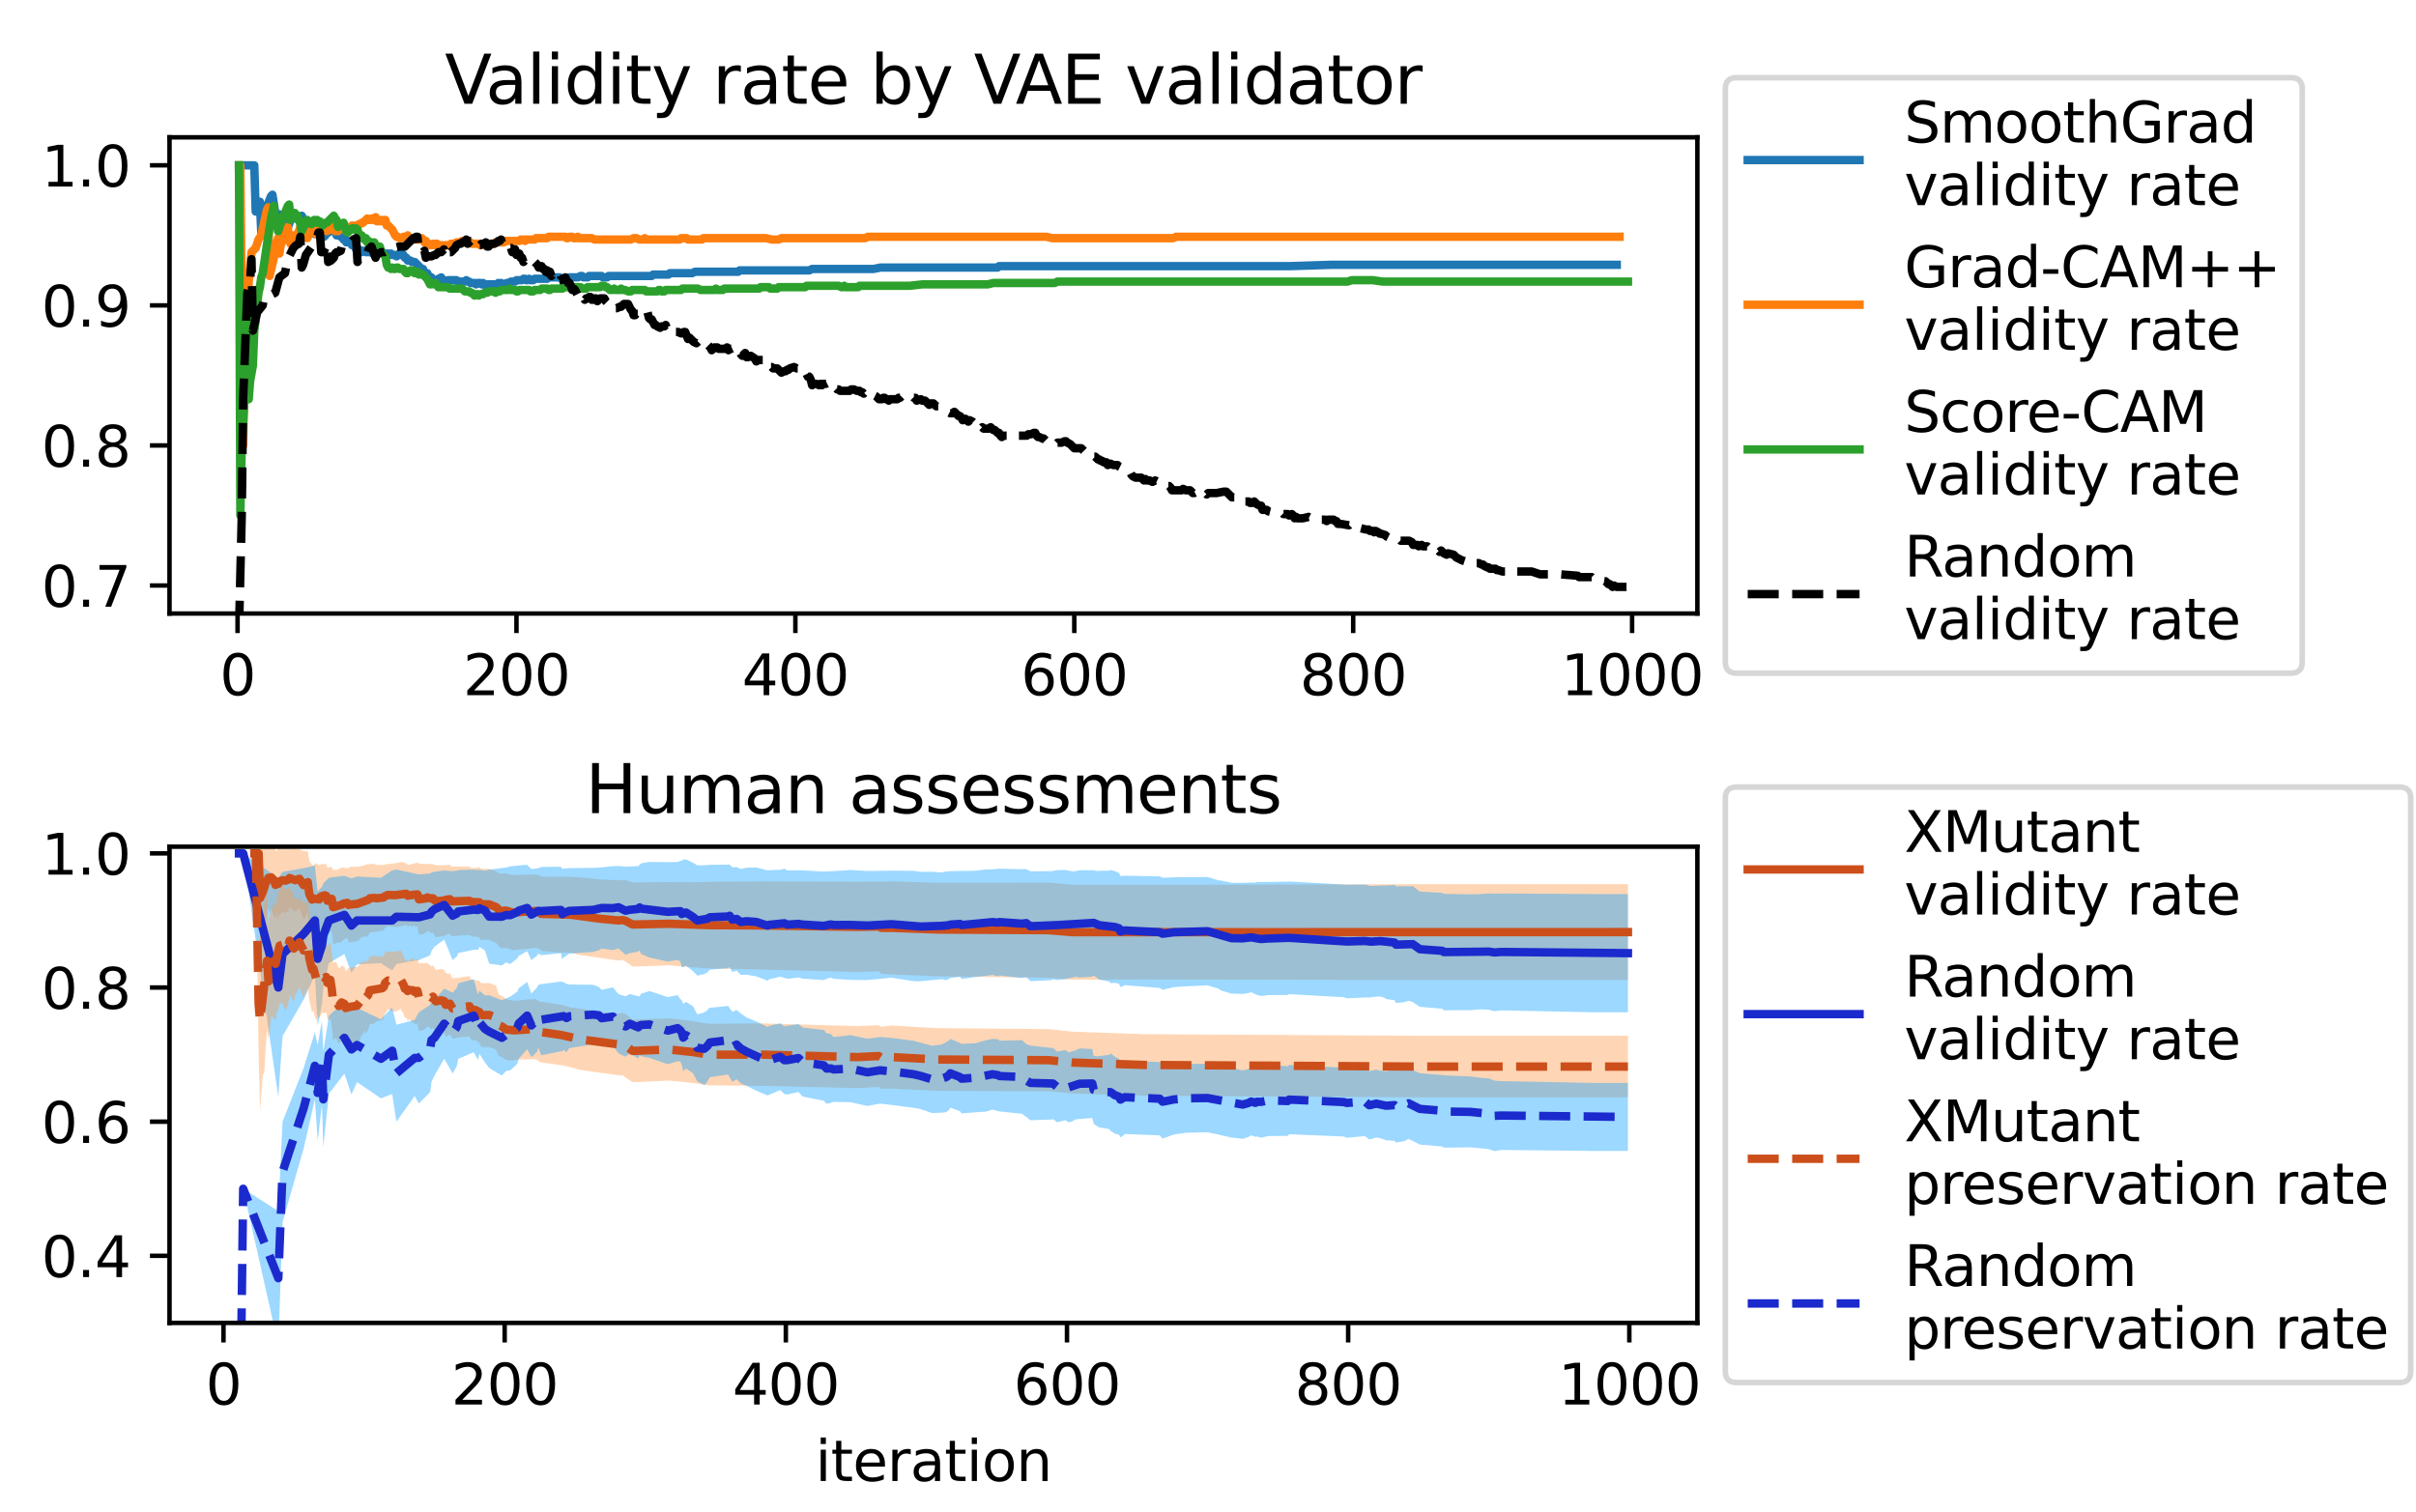 <?xml version="1.0" encoding="utf-8" standalone="no"?>
<!DOCTYPE svg PUBLIC "-//W3C//DTD SVG 1.1//EN"
  "http://www.w3.org/Graphics/SVG/1.1/DTD/svg11.dtd">
<svg xmlns:xlink="http://www.w3.org/1999/xlink" width="432pt" height="270.36pt" viewBox="0 0 432 270.36" xmlns="http://www.w3.org/2000/svg" version="1.1">
 <defs>
  <style type="text/css">*{stroke-linejoin: round; stroke-linecap: butt}</style>
 </defs>
 <g id="figure_1">
  <g id="patch_1">
   <path d="M 0 270.36 
L 432 270.36 
L 432 0 
L 0 0 
z
" style="fill: #ffffff"/>
  </g>
  <g id="axes_1">
   <g id="patch_2">
    <path d="M 30.31 109.734 
L 303.503 109.734 
L 303.503 24.558 
L 30.31 24.558 
z
" style="fill: #ffffff"/>
   </g>
   <g id="matplotlib.axis_1">
    <g id="xtick_1">
     <g id="line2d_1">
      <defs>
       <path id="ma3e25e9429" d="M 0 0 
L 0 3.5 
" style="stroke: #000000; stroke-width: 0.8"/>
      </defs>
      <g>
       <use xlink:href="#ma3e25e9429" x="42.478" y="109.734" style="stroke: #000000; stroke-width: 0.8"/>
      </g>
     </g>
     <g id="text_1">
      <!-- 0 -->
      <g transform="translate(39.297 124.332) scale(0.1 -0.1)">
       <defs>
        <path id="DejaVuSans-30" d="M 2034 4250 
Q 1547 4250 1301 3770 
Q 1056 3291 1056 2328 
Q 1056 1369 1301 889 
Q 1547 409 2034 409 
Q 2525 409 2770 889 
Q 3016 1369 3016 2328 
Q 3016 3291 2770 3770 
Q 2525 4250 2034 4250 
z
M 2034 4750 
Q 2819 4750 3233 4129 
Q 3647 3509 3647 2328 
Q 3647 1150 3233 529 
Q 2819 -91 2034 -91 
Q 1250 -91 836 529 
Q 422 1150 422 2328 
Q 422 3509 836 4129 
Q 1250 4750 2034 4750 
z
" transform="scale(0.016)"/>
       </defs>
       <use xlink:href="#DejaVuSans-30"/>
      </g>
     </g>
    </g>
    <g id="xtick_2">
     <g id="line2d_2">
      <g>
       <use xlink:href="#ma3e25e9429" x="92.349" y="109.734" style="stroke: #000000; stroke-width: 0.8"/>
      </g>
     </g>
     <g id="text_2">
      <!-- 200 -->
      <g transform="translate(82.805 124.332) scale(0.1 -0.1)">
       <defs>
        <path id="DejaVuSans-32" d="M 1228 531 
L 3431 531 
L 3431 0 
L 469 0 
L 469 531 
Q 828 903 1448 1529 
Q 2069 2156 2228 2338 
Q 2531 2678 2651 2914 
Q 2772 3150 2772 3378 
Q 2772 3750 2511 3984 
Q 2250 4219 1831 4219 
Q 1534 4219 1204 4116 
Q 875 4013 500 3803 
L 500 4441 
Q 881 4594 1212 4672 
Q 1544 4750 1819 4750 
Q 2544 4750 2975 4387 
Q 3406 4025 3406 3419 
Q 3406 3131 3298 2873 
Q 3191 2616 2906 2266 
Q 2828 2175 2409 1742 
Q 1991 1309 1228 531 
z
" transform="scale(0.016)"/>
       </defs>
       <use xlink:href="#DejaVuSans-32"/>
       <use xlink:href="#DejaVuSans-30" x="63.623"/>
       <use xlink:href="#DejaVuSans-30" x="127.246"/>
      </g>
     </g>
    </g>
    <g id="xtick_3">
     <g id="line2d_3">
      <g>
       <use xlink:href="#ma3e25e9429" x="142.22" y="109.734" style="stroke: #000000; stroke-width: 0.8"/>
      </g>
     </g>
     <g id="text_3">
      <!-- 400 -->
      <g transform="translate(132.676 124.332) scale(0.1 -0.1)">
       <defs>
        <path id="DejaVuSans-34" d="M 2419 4116 
L 825 1625 
L 2419 1625 
L 2419 4116 
z
M 2253 4666 
L 3047 4666 
L 3047 1625 
L 3713 1625 
L 3713 1100 
L 3047 1100 
L 3047 0 
L 2419 0 
L 2419 1100 
L 313 1100 
L 313 1709 
L 2253 4666 
z
" transform="scale(0.016)"/>
       </defs>
       <use xlink:href="#DejaVuSans-34"/>
       <use xlink:href="#DejaVuSans-30" x="63.623"/>
       <use xlink:href="#DejaVuSans-30" x="127.246"/>
      </g>
     </g>
    </g>
    <g id="xtick_4">
     <g id="line2d_4">
      <g>
       <use xlink:href="#ma3e25e9429" x="192.091" y="109.734" style="stroke: #000000; stroke-width: 0.8"/>
      </g>
     </g>
     <g id="text_4">
      <!-- 600 -->
      <g transform="translate(182.548 124.332) scale(0.1 -0.1)">
       <defs>
        <path id="DejaVuSans-36" d="M 2113 2584 
Q 1688 2584 1439 2293 
Q 1191 2003 1191 1497 
Q 1191 994 1439 701 
Q 1688 409 2113 409 
Q 2538 409 2786 701 
Q 3034 994 3034 1497 
Q 3034 2003 2786 2293 
Q 2538 2584 2113 2584 
z
M 3366 4563 
L 3366 3988 
Q 3128 4100 2886 4159 
Q 2644 4219 2406 4219 
Q 1781 4219 1451 3797 
Q 1122 3375 1075 2522 
Q 1259 2794 1537 2939 
Q 1816 3084 2150 3084 
Q 2853 3084 3261 2657 
Q 3669 2231 3669 1497 
Q 3669 778 3244 343 
Q 2819 -91 2113 -91 
Q 1303 -91 875 529 
Q 447 1150 447 2328 
Q 447 3434 972 4092 
Q 1497 4750 2381 4750 
Q 2619 4750 2861 4703 
Q 3103 4656 3366 4563 
z
" transform="scale(0.016)"/>
       </defs>
       <use xlink:href="#DejaVuSans-36"/>
       <use xlink:href="#DejaVuSans-30" x="63.623"/>
       <use xlink:href="#DejaVuSans-30" x="127.246"/>
      </g>
     </g>
    </g>
    <g id="xtick_5">
     <g id="line2d_5">
      <g>
       <use xlink:href="#ma3e25e9429" x="241.962" y="109.734" style="stroke: #000000; stroke-width: 0.8"/>
      </g>
     </g>
     <g id="text_5">
      <!-- 800 -->
      <g transform="translate(232.419 124.332) scale(0.1 -0.1)">
       <defs>
        <path id="DejaVuSans-38" d="M 2034 2216 
Q 1584 2216 1326 1975 
Q 1069 1734 1069 1313 
Q 1069 891 1326 650 
Q 1584 409 2034 409 
Q 2484 409 2743 651 
Q 3003 894 3003 1313 
Q 3003 1734 2745 1975 
Q 2488 2216 2034 2216 
z
M 1403 2484 
Q 997 2584 770 2862 
Q 544 3141 544 3541 
Q 544 4100 942 4425 
Q 1341 4750 2034 4750 
Q 2731 4750 3128 4425 
Q 3525 4100 3525 3541 
Q 3525 3141 3298 2862 
Q 3072 2584 2669 2484 
Q 3125 2378 3379 2068 
Q 3634 1759 3634 1313 
Q 3634 634 3220 271 
Q 2806 -91 2034 -91 
Q 1263 -91 848 271 
Q 434 634 434 1313 
Q 434 1759 690 2068 
Q 947 2378 1403 2484 
z
M 1172 3481 
Q 1172 3119 1398 2916 
Q 1625 2713 2034 2713 
Q 2441 2713 2670 2916 
Q 2900 3119 2900 3481 
Q 2900 3844 2670 4047 
Q 2441 4250 2034 4250 
Q 1625 4250 1398 4047 
Q 1172 3844 1172 3481 
z
" transform="scale(0.016)"/>
       </defs>
       <use xlink:href="#DejaVuSans-38"/>
       <use xlink:href="#DejaVuSans-30" x="63.623"/>
       <use xlink:href="#DejaVuSans-30" x="127.246"/>
      </g>
     </g>
    </g>
    <g id="xtick_6">
     <g id="line2d_6">
      <g>
       <use xlink:href="#ma3e25e9429" x="291.833" y="109.734" style="stroke: #000000; stroke-width: 0.8"/>
      </g>
     </g>
     <g id="text_6">
      <!-- 1000 -->
      <g transform="translate(279.108 124.332) scale(0.1 -0.1)">
       <defs>
        <path id="DejaVuSans-31" d="M 794 531 
L 1825 531 
L 1825 4091 
L 703 3866 
L 703 4441 
L 1819 4666 
L 2450 4666 
L 2450 531 
L 3481 531 
L 3481 0 
L 794 0 
L 794 531 
z
" transform="scale(0.016)"/>
       </defs>
       <use xlink:href="#DejaVuSans-31"/>
       <use xlink:href="#DejaVuSans-30" x="63.623"/>
       <use xlink:href="#DejaVuSans-30" x="127.246"/>
       <use xlink:href="#DejaVuSans-30" x="190.869"/>
      </g>
     </g>
    </g>
   </g>
   <g id="matplotlib.axis_2">
    <g id="ytick_1">
     <g id="line2d_7">
      <defs>
       <path id="md1fad7c562" d="M 0 0 
L -3.5 0 
" style="stroke: #000000; stroke-width: 0.8"/>
      </defs>
      <g>
       <use xlink:href="#md1fad7c562" x="30.31" y="104.723" style="stroke: #000000; stroke-width: 0.8"/>
      </g>
     </g>
     <g id="text_7">
      <!-- 0.7 -->
      <g transform="translate(7.407 108.523) scale(0.1 -0.1)">
       <defs>
        <path id="DejaVuSans-2e" d="M 684 794 
L 1344 794 
L 1344 0 
L 684 0 
L 684 794 
z
" transform="scale(0.016)"/>
        <path id="DejaVuSans-37" d="M 525 4666 
L 3525 4666 
L 3525 4397 
L 1831 0 
L 1172 0 
L 2766 4134 
L 525 4134 
L 525 4666 
z
" transform="scale(0.016)"/>
       </defs>
       <use xlink:href="#DejaVuSans-30"/>
       <use xlink:href="#DejaVuSans-2e" x="63.623"/>
       <use xlink:href="#DejaVuSans-37" x="95.41"/>
      </g>
     </g>
    </g>
    <g id="ytick_2">
     <g id="line2d_8">
      <g>
       <use xlink:href="#md1fad7c562" x="30.31" y="79.672" style="stroke: #000000; stroke-width: 0.8"/>
      </g>
     </g>
     <g id="text_8">
      <!-- 0.8 -->
      <g transform="translate(7.407 83.471) scale(0.1 -0.1)">
       <use xlink:href="#DejaVuSans-30"/>
       <use xlink:href="#DejaVuSans-2e" x="63.623"/>
       <use xlink:href="#DejaVuSans-38" x="95.41"/>
      </g>
     </g>
    </g>
    <g id="ytick_3">
     <g id="line2d_9">
      <g>
       <use xlink:href="#md1fad7c562" x="30.31" y="54.62" style="stroke: #000000; stroke-width: 0.8"/>
      </g>
     </g>
     <g id="text_9">
      <!-- 0.9 -->
      <g transform="translate(7.407 58.419) scale(0.1 -0.1)">
       <defs>
        <path id="DejaVuSans-39" d="M 703 97 
L 703 672 
Q 941 559 1184 500 
Q 1428 441 1663 441 
Q 2288 441 2617 861 
Q 2947 1281 2994 2138 
Q 2813 1869 2534 1725 
Q 2256 1581 1919 1581 
Q 1219 1581 811 2004 
Q 403 2428 403 3163 
Q 403 3881 828 4315 
Q 1253 4750 1959 4750 
Q 2769 4750 3195 4129 
Q 3622 3509 3622 2328 
Q 3622 1225 3098 567 
Q 2575 -91 1691 -91 
Q 1453 -91 1209 -44 
Q 966 3 703 97 
z
M 1959 2075 
Q 2384 2075 2632 2365 
Q 2881 2656 2881 3163 
Q 2881 3666 2632 3958 
Q 2384 4250 1959 4250 
Q 1534 4250 1286 3958 
Q 1038 3666 1038 3163 
Q 1038 2656 1286 2365 
Q 1534 2075 1959 2075 
z
" transform="scale(0.016)"/>
       </defs>
       <use xlink:href="#DejaVuSans-30"/>
       <use xlink:href="#DejaVuSans-2e" x="63.623"/>
       <use xlink:href="#DejaVuSans-39" x="95.41"/>
      </g>
     </g>
    </g>
    <g id="ytick_4">
     <g id="line2d_10">
      <g>
       <use xlink:href="#md1fad7c562" x="30.31" y="29.568" style="stroke: #000000; stroke-width: 0.8"/>
      </g>
     </g>
     <g id="text_10">
      <!-- 1.0 -->
      <g transform="translate(7.407 33.367) scale(0.1 -0.1)">
       <use xlink:href="#DejaVuSans-31"/>
       <use xlink:href="#DejaVuSans-2e" x="63.623"/>
       <use xlink:href="#DejaVuSans-30" x="95.41"/>
      </g>
     </g>
    </g>
   </g>
   <g id="line2d_11">
    <path d="M 42.728 29.568 
L 45.47 29.568 
L 45.72 37.835 
L 46.219 36.833 
L 46.468 36.082 
L 46.717 41.593 
L 47.216 38.336 
L 47.465 37.334 
L 47.964 36.332 
L 48.463 35.079 
L 48.712 34.829 
L 49.46 39.589 
L 49.709 39.088 
L 49.959 38.336 
L 50.208 42.595 
L 50.458 43.096 
L 50.956 42.094 
L 51.954 39.338 
L 52.203 39.088 
L 52.452 38.587 
L 52.702 39.088 
L 52.951 39.088 
L 53.2 38.587 
L 53.45 39.338 
L 53.699 38.837 
L 53.949 38.587 
L 54.198 39.088 
L 54.447 40.34 
L 54.697 40.09 
L 54.946 41.342 
L 55.195 41.342 
L 55.445 41.092 
L 56.193 41.843 
L 56.442 41.593 
L 56.941 42.094 
L 57.19 41.593 
L 57.938 42.344 
L 58.188 42.094 
L 58.437 41.593 
L 58.686 41.593 
L 58.936 41.092 
L 59.185 41.342 
L 59.434 41.092 
L 59.684 41.342 
L 59.933 41.092 
L 60.182 42.094 
L 60.432 41.843 
L 60.93 42.344 
L 61.18 42.344 
L 61.429 42.845 
L 61.679 42.845 
L 61.928 43.347 
L 62.177 43.096 
L 62.427 43.347 
L 62.676 43.347 
L 62.925 43.848 
L 63.175 43.597 
L 63.424 43.848 
L 63.673 44.599 
L 64.172 44.599 
L 64.671 45.1 
L 64.92 44.85 
L 65.169 44.85 
L 65.419 45.1 
L 66.416 45.1 
L 66.666 45.351 
L 66.915 45.1 
L 67.164 45.1 
L 67.414 44.85 
L 67.663 44.85 
L 67.912 44.599 
L 68.162 45.1 
L 68.411 45.1 
L 68.66 45.351 
L 69.409 45.351 
L 69.658 45.601 
L 69.907 45.351 
L 70.157 45.601 
L 70.655 45.601 
L 70.905 45.852 
L 71.403 45.351 
L 71.653 45.601 
L 71.902 45.351 
L 72.151 45.601 
L 72.401 46.102 
L 72.65 46.102 
L 72.9 46.603 
L 73.398 46.603 
L 73.648 46.854 
L 74.146 46.854 
L 75.393 48.106 
L 75.642 48.106 
L 75.892 48.858 
L 76.39 48.858 
L 76.64 49.359 
L 76.889 49.609 
L 77.139 49.609 
L 77.388 50.11 
L 78.136 50.11 
L 78.385 49.86 
L 78.635 49.86 
L 78.884 49.609 
L 79.133 50.11 
L 79.383 50.11 
L 79.632 50.361 
L 79.881 50.361 
L 80.131 50.11 
L 81.627 50.11 
L 81.876 50.361 
L 83.123 50.361 
L 83.372 50.11 
L 83.622 50.361 
L 83.871 50.361 
L 84.12 50.612 
L 84.869 50.612 
L 85.118 50.862 
L 85.367 50.612 
L 85.866 50.612 
L 86.115 50.862 
L 86.365 50.612 
L 86.863 51.113 
L 87.113 50.862 
L 88.858 50.862 
L 89.108 50.612 
L 89.357 50.862 
L 89.606 50.612 
L 89.856 50.862 
L 90.354 50.862 
L 90.604 50.612 
L 91.102 50.612 
L 91.352 50.361 
L 92.1 50.361 
L 92.349 50.11 
L 93.347 50.11 
L 93.596 49.86 
L 93.845 49.86 
L 94.095 50.11 
L 94.344 50.11 
L 94.593 49.86 
L 94.843 50.11 
L 95.341 50.11 
L 95.591 49.86 
L 97.835 49.86 
L 98.084 49.609 
L 100.079 49.609 
L 100.329 49.86 
L 101.575 49.86 
L 101.825 49.609 
L 103.321 49.609 
L 103.82 49.359 
L 104.069 49.359 
L 104.318 49.609 
L 105.066 49.609 
L 105.316 49.359 
L 107.56 49.359 
L 107.809 49.609 
L 108.557 49.609 
L 108.807 49.359 
L 116.537 49.359 
L 116.786 49.108 
L 119.529 49.108 
L 119.778 48.858 
L 123.768 48.858 
L 124.267 48.607 
L 131.997 48.607 
L 132.246 48.357 
L 144.714 48.357 
L 145.213 48.106 
L 156.184 48.106 
L 157.431 47.856 
L 178.377 47.856 
L 178.626 47.605 
L 230.492 47.605 
L 238.222 47.355 
L 289.09 47.355 
L 289.09 47.355 
" clip-path="url(#p176e8aeaf8)" style="fill: none; stroke: #1f77b4; stroke-width: 1.5; stroke-linecap: square"/>
   </g>
   <g id="line2d_12">
    <path d="M 42.728 29.568 
L 42.977 29.568 
L 43.476 79.672 
L 43.725 65.392 
L 44.224 57.376 
L 44.473 50.361 
L 44.972 45.1 
L 45.72 44.349 
L 46.219 42.845 
L 46.717 42.094 
L 47.715 37.585 
L 47.964 37.084 
L 48.213 49.359 
L 49.211 45.1 
L 49.709 42.595 
L 49.959 45.351 
L 50.208 43.848 
L 50.707 42.595 
L 51.206 41.593 
L 51.455 40.591 
L 51.704 42.845 
L 51.954 43.597 
L 52.203 42.344 
L 52.452 42.094 
L 52.702 42.845 
L 52.951 42.094 
L 53.2 41.843 
L 53.45 41.342 
L 53.699 40.591 
L 53.949 41.092 
L 54.447 42.344 
L 54.697 42.094 
L 54.946 42.595 
L 55.943 40.591 
L 56.193 40.34 
L 56.442 41.843 
L 56.691 41.593 
L 57.19 40.591 
L 57.439 41.092 
L 57.689 40.591 
L 57.938 41.092 
L 58.188 41.092 
L 58.437 41.342 
L 58.686 40.841 
L 58.936 41.092 
L 59.434 40.591 
L 59.684 41.092 
L 59.933 41.342 
L 60.182 40.841 
L 60.432 41.342 
L 60.681 40.841 
L 60.93 40.591 
L 61.18 40.841 
L 61.429 40.591 
L 61.679 41.092 
L 61.928 41.342 
L 62.925 40.34 
L 63.175 40.34 
L 63.424 40.591 
L 63.673 40.34 
L 63.923 40.34 
L 64.172 40.09 
L 64.421 40.09 
L 64.671 39.839 
L 64.92 39.839 
L 65.668 39.088 
L 65.918 39.338 
L 66.167 39.338 
L 66.416 39.088 
L 66.666 39.338 
L 67.164 38.837 
L 67.414 39.589 
L 67.663 39.338 
L 67.912 39.589 
L 68.162 39.338 
L 68.411 39.589 
L 68.66 39.338 
L 68.91 39.338 
L 69.159 40.34 
L 69.409 40.34 
L 70.157 41.092 
L 70.655 42.094 
L 70.905 42.344 
L 71.154 42.344 
L 71.403 42.595 
L 71.902 42.595 
L 72.151 42.344 
L 72.65 42.344 
L 72.9 42.094 
L 73.398 43.096 
L 73.897 42.595 
L 74.146 42.845 
L 74.894 42.845 
L 75.144 42.595 
L 75.393 42.595 
L 75.642 42.845 
L 75.892 43.347 
L 76.141 43.096 
L 76.39 43.597 
L 76.64 43.597 
L 76.889 43.848 
L 77.139 43.848 
L 77.388 43.597 
L 77.637 43.848 
L 77.887 43.597 
L 78.136 43.597 
L 78.385 43.848 
L 79.133 43.848 
L 79.383 44.098 
L 79.632 43.848 
L 80.38 43.848 
L 80.63 43.597 
L 81.378 43.597 
L 81.627 43.347 
L 82.375 43.347 
L 82.624 43.096 
L 82.874 43.347 
L 83.372 43.347 
L 83.622 43.096 
L 83.871 43.347 
L 84.12 43.347 
L 84.37 43.597 
L 85.617 43.597 
L 85.866 43.848 
L 86.115 43.597 
L 86.365 43.848 
L 86.614 43.597 
L 88.36 43.597 
L 88.609 43.347 
L 90.105 43.347 
L 90.354 43.096 
L 92.848 43.096 
L 93.097 42.845 
L 93.596 42.845 
L 93.845 43.096 
L 94.095 42.845 
L 95.591 42.845 
L 95.84 42.595 
L 97.835 42.595 
L 98.084 42.344 
L 101.077 42.344 
L 101.326 42.595 
L 101.575 42.595 
L 101.825 42.344 
L 102.323 42.344 
L 102.573 42.595 
L 103.071 42.595 
L 103.321 42.344 
L 103.57 42.595 
L 105.814 42.595 
L 106.313 42.845 
L 112.796 42.845 
L 113.295 42.595 
L 113.794 42.595 
L 114.292 42.845 
L 115.041 42.845 
L 115.29 42.595 
L 115.539 42.845 
L 121.524 42.845 
L 121.773 42.595 
L 122.771 42.595 
L 123.02 42.845 
L 125.513 42.845 
L 125.763 42.595 
L 136.984 42.595 
L 137.981 42.845 
L 139.228 42.845 
L 139.727 42.595 
L 154.688 42.595 
L 155.187 42.344 
L 187.104 42.344 
L 188.102 42.595 
L 209.795 42.595 
L 210.294 42.344 
L 289.589 42.344 
L 289.589 42.344 
" clip-path="url(#p176e8aeaf8)" style="fill: none; stroke: #ff7f0e; stroke-width: 1.5; stroke-linecap: square"/>
   </g>
   <g id="line2d_13">
    <path d="M 42.728 29.568 
L 42.977 92.197 
L 43.226 79.672 
L 43.725 71.404 
L 44.224 54.62 
L 44.473 71.404 
L 44.722 68.148 
L 45.221 65.392 
L 45.47 59.129 
L 45.72 57.376 
L 46.219 52.365 
L 46.468 51.363 
L 46.717 49.609 
L 46.967 48.858 
L 47.715 43.848 
L 48.463 39.088 
L 48.961 36.833 
L 49.211 39.338 
L 49.46 38.837 
L 49.709 41.342 
L 50.707 38.587 
L 50.956 38.086 
L 51.455 36.833 
L 51.704 36.583 
L 51.954 39.338 
L 52.452 38.336 
L 52.702 38.086 
L 52.951 38.837 
L 53.2 38.587 
L 53.699 40.09 
L 53.949 41.342 
L 54.447 40.09 
L 54.697 39.589 
L 54.946 39.338 
L 55.195 39.839 
L 55.445 39.589 
L 55.694 40.09 
L 55.943 39.589 
L 56.193 39.338 
L 56.442 39.839 
L 56.691 39.338 
L 56.941 39.839 
L 57.19 39.589 
L 57.439 40.09 
L 57.689 40.34 
L 58.188 39.839 
L 58.437 39.839 
L 59.684 38.587 
L 59.933 39.088 
L 60.182 39.338 
L 60.432 40.591 
L 60.93 40.09 
L 61.18 40.09 
L 61.429 39.839 
L 61.928 41.342 
L 62.177 41.593 
L 62.925 40.841 
L 63.175 40.841 
L 63.424 41.092 
L 63.673 40.841 
L 63.923 41.092 
L 64.172 41.843 
L 64.421 42.094 
L 64.671 42.094 
L 64.92 42.595 
L 65.169 42.845 
L 65.419 42.595 
L 65.668 43.347 
L 65.918 43.096 
L 66.167 43.597 
L 66.416 43.347 
L 66.666 43.597 
L 66.915 43.347 
L 67.414 44.349 
L 67.663 44.098 
L 67.912 44.098 
L 68.162 45.1 
L 68.91 45.852 
L 69.159 47.355 
L 69.409 47.856 
L 69.658 47.856 
L 69.907 48.106 
L 70.157 47.856 
L 70.406 48.106 
L 70.655 48.106 
L 70.905 47.856 
L 71.154 47.856 
L 71.403 48.106 
L 72.151 48.106 
L 72.401 48.607 
L 72.65 48.858 
L 72.9 48.858 
L 73.398 48.357 
L 73.648 48.607 
L 73.897 48.357 
L 74.146 48.858 
L 74.396 48.607 
L 74.645 48.607 
L 74.894 49.108 
L 75.144 48.858 
L 75.393 49.108 
L 75.642 49.108 
L 76.39 49.86 
L 76.889 50.862 
L 77.139 50.862 
L 77.388 50.612 
L 77.637 50.862 
L 77.887 50.612 
L 78.136 50.862 
L 78.385 51.363 
L 80.131 51.363 
L 80.38 51.614 
L 82.624 51.614 
L 83.123 52.115 
L 83.871 52.115 
L 84.12 52.365 
L 84.37 52.365 
L 84.869 52.866 
L 85.118 52.616 
L 85.367 52.616 
L 85.617 52.866 
L 85.866 52.616 
L 86.365 52.616 
L 86.614 52.365 
L 87.113 52.365 
L 87.362 52.115 
L 88.36 52.115 
L 88.609 52.365 
L 88.858 52.115 
L 89.357 52.115 
L 89.606 51.864 
L 90.853 51.864 
L 91.102 51.614 
L 91.352 51.864 
L 92.1 51.864 
L 92.349 52.115 
L 92.599 52.115 
L 92.848 51.864 
L 94.593 51.864 
L 94.843 52.115 
L 95.341 52.115 
L 95.591 51.864 
L 96.588 51.864 
L 96.838 51.614 
L 97.835 51.614 
L 98.084 51.864 
L 98.334 51.864 
L 98.583 51.614 
L 100.578 51.614 
L 100.827 51.363 
L 103.82 51.363 
L 104.069 51.614 
L 104.817 51.614 
L 105.066 51.363 
L 107.311 51.363 
L 107.56 51.113 
L 108.059 51.113 
L 108.308 51.363 
L 108.557 51.363 
L 109.056 51.864 
L 109.555 51.864 
L 109.804 51.614 
L 110.053 51.864 
L 110.801 51.864 
L 111.051 51.614 
L 111.3 51.864 
L 111.799 51.864 
L 112.298 52.115 
L 112.796 52.115 
L 113.046 51.864 
L 115.29 51.864 
L 115.539 52.115 
L 117.534 52.115 
L 117.783 51.864 
L 118.033 51.864 
L 118.282 52.115 
L 118.781 52.115 
L 119.03 51.864 
L 121.773 51.864 
L 122.022 51.614 
L 124.765 51.614 
L 125.264 51.864 
L 127.758 51.864 
L 128.007 51.614 
L 128.256 51.864 
L 129.254 51.864 
L 129.503 51.614 
L 135.737 51.614 
L 135.986 51.363 
L 137.482 51.363 
L 137.732 51.614 
L 138.979 51.614 
L 139.228 51.363 
L 143.966 51.363 
L 144.215 51.113 
L 149.95 51.113 
L 150.449 51.363 
L 150.698 51.363 
L 150.948 51.113 
L 151.197 51.363 
L 153.441 51.363 
L 153.691 51.113 
L 162.667 51.113 
L 164.912 50.862 
L 176.631 50.862 
L 177.629 50.612 
L 188.6 50.612 
L 189.099 50.361 
L 240.965 50.361 
L 241.713 50.11 
L 245.453 50.11 
L 247.199 50.361 
L 291.085 50.361 
L 291.085 50.361 
" clip-path="url(#p176e8aeaf8)" style="fill: none; stroke: #2ca02c; stroke-width: 1.5; stroke-linecap: square"/>
   </g>
   <g id="line2d_14">
    <path d="M 42.728 112.99 
L 43.226 92.197 
L 43.476 71.404 
L 44.224 52.365 
L 44.722 50.361 
L 44.972 46.353 
L 45.221 59.129 
L 45.969 55.872 
L 46.967 54.62 
L 47.216 53.367 
L 49.211 52.365 
L 49.959 49.609 
L 50.956 48.858 
L 51.455 46.353 
L 52.452 44.349 
L 52.951 43.848 
L 53.45 43.597 
L 53.699 42.344 
L 53.949 47.856 
L 54.198 47.355 
L 54.697 45.601 
L 56.442 43.096 
L 56.941 41.593 
L 57.19 41.593 
L 57.439 45.1 
L 57.689 45.1 
L 57.938 44.85 
L 58.188 44.349 
L 58.437 43.597 
L 58.686 46.854 
L 59.185 46.603 
L 59.684 46.102 
L 59.933 45.351 
L 60.182 45.1 
L 60.432 45.1 
L 60.93 44.85 
L 61.18 43.848 
L 61.429 43.848 
L 61.679 43.597 
L 62.177 43.597 
L 62.676 43.347 
L 63.175 42.845 
L 63.673 42.595 
L 63.923 46.854 
L 64.172 46.353 
L 64.671 46.353 
L 65.668 45.351 
L 65.918 44.599 
L 66.416 44.098 
L 67.164 46.102 
L 67.414 45.351 
L 67.663 45.351 
L 68.162 45.1 
L 68.66 45.1 
L 69.159 44.85 
L 69.658 44.85 
L 69.907 44.599 
L 70.406 44.349 
L 71.403 44.098 
L 72.401 44.098 
L 73.897 42.595 
L 74.146 42.595 
L 74.396 42.344 
L 74.645 42.344 
L 74.894 45.1 
L 75.642 45.1 
L 75.892 44.85 
L 76.141 46.102 
L 76.39 45.852 
L 77.139 45.852 
L 77.637 45.601 
L 77.887 45.601 
L 78.385 45.1 
L 78.884 45.1 
L 79.383 44.599 
L 79.632 45.852 
L 79.881 45.351 
L 80.131 45.351 
L 80.38 45.1 
L 80.63 45.1 
L 81.378 44.349 
L 81.627 43.848 
L 82.126 43.597 
L 82.375 43.597 
L 82.624 43.347 
L 82.874 43.347 
L 83.372 42.845 
L 83.622 43.597 
L 84.12 43.096 
L 84.37 43.096 
L 84.619 44.098 
L 85.118 43.848 
L 85.866 43.848 
L 86.115 43.597 
L 86.614 43.597 
L 86.863 43.347 
L 87.113 44.098 
L 87.362 44.098 
L 87.861 43.597 
L 88.36 43.597 
L 88.858 43.347 
L 89.108 43.096 
L 89.357 43.096 
L 89.606 42.845 
L 89.856 43.848 
L 90.354 43.597 
L 90.604 43.597 
L 91.102 44.349 
L 91.352 44.349 
L 91.601 45.1 
L 92.1 44.599 
L 92.349 45.601 
L 92.599 45.351 
L 92.848 45.351 
L 93.097 46.102 
L 93.347 46.102 
L 93.596 46.854 
L 93.845 46.603 
L 94.344 46.603 
L 94.843 46.102 
L 95.092 46.854 
L 95.591 46.854 
L 96.09 47.355 
L 96.339 47.856 
L 96.588 47.605 
L 96.838 47.605 
L 97.087 48.106 
L 97.336 48.106 
L 97.586 48.607 
L 97.835 48.357 
L 98.084 48.858 
L 98.334 48.607 
L 98.583 49.359 
L 98.832 49.108 
L 99.331 49.86 
L 99.581 49.609 
L 99.83 50.361 
L 100.079 50.11 
L 100.329 50.11 
L 100.578 49.86 
L 100.827 49.86 
L 101.077 49.609 
L 101.575 50.612 
L 101.825 50.612 
L 102.074 51.113 
L 102.323 51.864 
L 102.573 51.614 
L 102.822 51.864 
L 103.321 52.866 
L 103.57 52.616 
L 103.82 53.367 
L 104.318 53.117 
L 104.568 53.618 
L 104.817 53.367 
L 105.066 53.367 
L 105.316 53.117 
L 105.565 53.117 
L 105.814 53.618 
L 106.064 53.618 
L 106.313 53.367 
L 106.562 53.367 
L 106.812 53.868 
L 107.311 53.367 
L 108.059 53.367 
L 108.308 53.868 
L 108.807 54.369 
L 109.056 54.369 
L 109.305 54.119 
L 109.555 54.62 
L 110.053 55.121 
L 110.303 55.121 
L 110.801 54.87 
L 111.051 54.87 
L 111.55 54.369 
L 112.298 54.369 
L 112.796 55.371 
L 113.046 55.622 
L 113.295 56.373 
L 113.544 56.373 
L 113.794 56.123 
L 114.043 56.123 
L 114.292 55.872 
L 114.542 55.872 
L 114.791 56.373 
L 115.041 56.123 
L 115.539 56.123 
L 115.789 55.872 
L 116.038 56.874 
L 116.287 57.125 
L 116.537 57.125 
L 117.035 58.127 
L 117.285 58.127 
L 117.534 58.378 
L 118.033 58.628 
L 118.282 58.378 
L 118.781 58.378 
L 119.03 58.127 
L 119.529 59.38 
L 120.028 59.63 
L 120.526 59.63 
L 120.776 59.38 
L 121.274 59.38 
L 121.773 59.63 
L 122.022 59.63 
L 122.272 59.38 
L 122.521 59.38 
L 123.02 60.632 
L 123.269 60.382 
L 124.017 61.133 
L 124.516 61.384 
L 125.015 60.883 
L 125.513 60.883 
L 125.763 61.133 
L 126.262 61.133 
L 126.511 61.634 
L 127.01 62.135 
L 127.259 62.636 
L 127.758 62.135 
L 128.256 62.135 
L 128.506 62.386 
L 129.752 62.386 
L 130.002 62.135 
L 130.251 62.636 
L 130.501 62.386 
L 130.75 62.386 
L 131.249 62.135 
L 131.498 62.636 
L 131.997 63.137 
L 132.246 62.887 
L 132.495 63.388 
L 132.745 63.638 
L 133.243 63.137 
L 133.493 63.889 
L 133.742 63.889 
L 134.241 63.638 
L 134.989 64.139 
L 135.238 64.641 
L 135.488 64.39 
L 136.485 64.39 
L 136.734 64.641 
L 136.984 65.142 
L 137.482 65.893 
L 137.732 65.643 
L 137.981 65.643 
L 138.231 65.893 
L 138.979 65.893 
L 139.727 66.645 
L 140.225 66.394 
L 140.475 66.394 
L 140.724 66.144 
L 140.973 66.144 
L 141.223 65.893 
L 141.971 65.643 
L 142.47 65.893 
L 142.719 65.893 
L 142.968 65.643 
L 143.218 66.394 
L 143.716 66.645 
L 143.966 66.645 
L 144.215 66.895 
L 144.464 67.396 
L 144.714 67.396 
L 144.963 67.897 
L 145.213 68.899 
L 145.462 68.649 
L 145.961 68.649 
L 146.459 68.899 
L 146.709 68.649 
L 146.958 68.899 
L 147.207 68.649 
L 147.706 68.649 
L 148.205 68.398 
L 148.454 68.899 
L 149.202 68.899 
L 149.452 69.4 
L 149.701 69.651 
L 149.95 69.651 
L 150.2 69.901 
L 151.945 69.901 
L 152.194 69.651 
L 152.693 69.651 
L 153.192 69.901 
L 153.691 69.901 
L 153.94 70.152 
L 154.189 70.152 
L 154.439 70.402 
L 154.688 70.152 
L 154.937 70.402 
L 155.187 70.402 
L 155.436 70.653 
L 155.685 70.402 
L 156.683 70.903 
L 157.182 71.404 
L 157.68 71.404 
L 157.93 71.154 
L 158.179 71.154 
L 158.428 71.404 
L 158.678 71.404 
L 158.927 71.655 
L 159.176 71.404 
L 160.423 71.404 
L 160.673 71.154 
L 160.922 71.154 
L 161.171 70.903 
L 161.67 70.903 
L 162.169 71.154 
L 162.667 71.154 
L 162.917 70.903 
L 163.166 70.903 
L 163.415 71.154 
L 163.665 71.154 
L 163.914 71.655 
L 164.662 71.404 
L 164.912 71.655 
L 165.41 71.655 
L 166.158 72.407 
L 166.408 72.156 
L 166.906 72.156 
L 167.405 72.657 
L 167.904 72.657 
L 168.153 72.908 
L 168.652 73.158 
L 169.151 73.659 
L 169.4 73.659 
L 169.899 73.91 
L 170.397 73.91 
L 170.647 73.659 
L 171.395 74.411 
L 171.644 74.411 
L 171.894 74.661 
L 172.143 75.162 
L 172.642 74.912 
L 173.14 75.413 
L 173.39 75.162 
L 173.888 75.413 
L 174.138 75.663 
L 174.636 75.663 
L 175.135 76.665 
L 175.384 76.665 
L 175.634 76.415 
L 175.883 76.665 
L 176.881 76.665 
L 177.13 76.415 
L 177.629 76.916 
L 177.878 76.916 
L 178.377 77.417 
L 178.626 77.417 
L 178.875 77.918 
L 179.125 78.168 
L 179.374 77.918 
L 180.122 77.918 
L 180.372 78.168 
L 180.621 78.168 
L 180.87 77.918 
L 183.613 77.918 
L 183.863 77.667 
L 184.361 77.667 
L 184.86 77.417 
L 185.109 77.417 
L 185.359 77.918 
L 185.608 78.168 
L 185.857 78.168 
L 186.356 78.419 
L 186.605 78.419 
L 187.104 78.92 
L 187.603 78.92 
L 187.852 79.171 
L 188.6 79.171 
L 188.85 79.421 
L 189.099 79.171 
L 189.847 79.171 
L 190.346 78.92 
L 190.595 78.92 
L 190.844 79.171 
L 191.343 79.421 
L 192.091 80.173 
L 193.338 80.173 
L 194.335 81.175 
L 194.585 81.676 
L 195.832 81.676 
L 196.33 82.177 
L 196.58 82.177 
L 196.829 82.427 
L 197.078 82.427 
L 197.328 82.678 
L 197.826 82.678 
L 198.076 83.179 
L 198.575 82.928 
L 199.073 83.179 
L 199.821 83.179 
L 200.071 83.429 
L 201.068 83.93 
L 201.317 83.93 
L 201.567 84.181 
L 201.816 84.181 
L 202.065 84.431 
L 202.315 84.932 
L 202.564 85.183 
L 203.063 85.433 
L 204.06 85.433 
L 204.559 85.935 
L 204.808 85.684 
L 205.058 85.935 
L 205.556 85.935 
L 206.055 86.185 
L 206.554 85.935 
L 207.053 86.185 
L 207.302 86.436 
L 208.299 86.436 
L 208.798 86.937 
L 209.047 86.937 
L 209.297 87.187 
L 209.546 87.688 
L 211.292 87.688 
L 211.541 87.438 
L 212.04 87.688 
L 212.788 87.688 
L 213.286 88.189 
L 213.536 88.189 
L 214.035 87.939 
L 214.533 88.189 
L 214.783 88.189 
L 215.032 87.939 
L 215.531 88.189 
L 215.78 88.44 
L 216.029 88.189 
L 217.525 88.189 
L 218.772 87.939 
L 219.271 87.939 
L 220.268 88.941 
L 221.016 88.941 
L 221.266 89.442 
L 222.263 89.442 
L 222.513 89.692 
L 223.261 89.692 
L 223.51 89.943 
L 224.009 89.943 
L 224.258 89.692 
L 224.757 90.193 
L 225.256 90.444 
L 225.505 90.444 
L 225.754 91.195 
L 226.502 91.195 
L 226.752 91.446 
L 227.749 91.696 
L 229.245 91.696 
L 229.495 91.947 
L 230.243 91.947 
L 230.492 92.197 
L 230.991 91.947 
L 231.24 92.197 
L 231.489 92.698 
L 231.739 92.448 
L 231.988 92.698 
L 232.986 92.698 
L 233.983 92.448 
L 234.482 92.698 
L 235.479 92.698 
L 235.728 92.949 
L 236.975 92.949 
L 237.225 93.2 
L 237.474 92.949 
L 238.471 92.949 
L 238.721 93.2 
L 238.97 93.2 
L 239.219 93.701 
L 239.718 93.701 
L 241.214 93.951 
L 241.464 93.701 
L 241.713 93.951 
L 242.212 94.202 
L 244.206 94.703 
L 244.705 94.703 
L 244.955 94.953 
L 245.453 94.953 
L 245.703 95.204 
L 245.952 94.953 
L 246.451 95.204 
L 246.7 95.454 
L 246.949 95.454 
L 247.697 95.705 
L 247.947 95.955 
L 248.446 96.206 
L 248.695 96.206 
L 248.944 96.456 
L 250.191 96.456 
L 250.44 96.707 
L 251.937 96.707 
L 252.435 96.957 
L 252.685 97.458 
L 253.433 97.458 
L 253.682 97.709 
L 254.181 97.458 
L 254.43 97.709 
L 255.178 97.709 
L 255.427 97.959 
L 255.677 98.46 
L 257.173 98.46 
L 257.422 98.711 
L 257.672 98.46 
L 258.17 98.961 
L 258.669 99.212 
L 258.918 98.961 
L 259.916 99.212 
L 260.415 99.713 
L 261.412 100.214 
L 262.16 100.465 
L 262.659 100.465 
L 263.656 100.966 
L 263.906 100.715 
L 264.404 100.715 
L 264.903 100.966 
L 265.152 100.966 
L 265.402 101.216 
L 265.9 101.467 
L 266.15 101.467 
L 266.399 101.717 
L 267.397 101.717 
L 267.646 101.968 
L 267.895 101.968 
L 268.643 102.218 
L 269.391 102.218 
L 269.641 101.968 
L 269.89 102.218 
L 273.88 102.218 
L 275.376 102.719 
L 278.867 102.719 
L 282.108 102.97 
L 282.358 103.22 
L 284.602 103.22 
L 284.851 103.471 
L 285.35 103.721 
L 287.096 103.972 
L 287.594 104.473 
L 287.844 104.473 
L 288.342 104.974 
L 288.592 104.723 
L 289.09 104.974 
L 290.836 104.974 
L 290.836 104.974 
" clip-path="url(#p176e8aeaf8)" style="fill: none; stroke-dasharray: 5.55,2.4; stroke-dashoffset: 0; stroke: #000000; stroke-width: 1.5"/>
   </g>
   <g id="patch_3">
    <path d="M 30.31 109.734 
L 30.31 24.558 
" style="fill: none; stroke: #000000; stroke-width: 0.8; stroke-linejoin: miter; stroke-linecap: square"/>
   </g>
   <g id="patch_4">
    <path d="M 303.503 109.734 
L 303.503 24.558 
" style="fill: none; stroke: #000000; stroke-width: 0.8; stroke-linejoin: miter; stroke-linecap: square"/>
   </g>
   <g id="patch_5">
    <path d="M 30.31 109.734 
L 303.503 109.734 
" style="fill: none; stroke: #000000; stroke-width: 0.8; stroke-linejoin: miter; stroke-linecap: square"/>
   </g>
   <g id="patch_6">
    <path d="M 30.31 24.558 
L 303.503 24.558 
" style="fill: none; stroke: #000000; stroke-width: 0.8; stroke-linejoin: miter; stroke-linecap: square"/>
   </g>
   <g id="text_11">
    <!-- Validity rate by VAE validator -->
    <g transform="translate(79.546 18.558) scale(0.12 -0.12)">
     <defs>
      <path id="DejaVuSans-56" d="M 1831 0 
L 50 4666 
L 709 4666 
L 2188 738 
L 3669 4666 
L 4325 4666 
L 2547 0 
L 1831 0 
z
" transform="scale(0.016)"/>
      <path id="DejaVuSans-61" d="M 2194 1759 
Q 1497 1759 1228 1600 
Q 959 1441 959 1056 
Q 959 750 1161 570 
Q 1363 391 1709 391 
Q 2188 391 2477 730 
Q 2766 1069 2766 1631 
L 2766 1759 
L 2194 1759 
z
M 3341 1997 
L 3341 0 
L 2766 0 
L 2766 531 
Q 2569 213 2275 61 
Q 1981 -91 1556 -91 
Q 1019 -91 701 211 
Q 384 513 384 1019 
Q 384 1609 779 1909 
Q 1175 2209 1959 2209 
L 2766 2209 
L 2766 2266 
Q 2766 2663 2505 2880 
Q 2244 3097 1772 3097 
Q 1472 3097 1187 3025 
Q 903 2953 641 2809 
L 641 3341 
Q 956 3463 1253 3523 
Q 1550 3584 1831 3584 
Q 2591 3584 2966 3190 
Q 3341 2797 3341 1997 
z
" transform="scale(0.016)"/>
      <path id="DejaVuSans-6c" d="M 603 4863 
L 1178 4863 
L 1178 0 
L 603 0 
L 603 4863 
z
" transform="scale(0.016)"/>
      <path id="DejaVuSans-69" d="M 603 3500 
L 1178 3500 
L 1178 0 
L 603 0 
L 603 3500 
z
M 603 4863 
L 1178 4863 
L 1178 4134 
L 603 4134 
L 603 4863 
z
" transform="scale(0.016)"/>
      <path id="DejaVuSans-64" d="M 2906 2969 
L 2906 4863 
L 3481 4863 
L 3481 0 
L 2906 0 
L 2906 525 
Q 2725 213 2448 61 
Q 2172 -91 1784 -91 
Q 1150 -91 751 415 
Q 353 922 353 1747 
Q 353 2572 751 3078 
Q 1150 3584 1784 3584 
Q 2172 3584 2448 3432 
Q 2725 3281 2906 2969 
z
M 947 1747 
Q 947 1113 1208 752 
Q 1469 391 1925 391 
Q 2381 391 2643 752 
Q 2906 1113 2906 1747 
Q 2906 2381 2643 2742 
Q 2381 3103 1925 3103 
Q 1469 3103 1208 2742 
Q 947 2381 947 1747 
z
" transform="scale(0.016)"/>
      <path id="DejaVuSans-74" d="M 1172 4494 
L 1172 3500 
L 2356 3500 
L 2356 3053 
L 1172 3053 
L 1172 1153 
Q 1172 725 1289 603 
Q 1406 481 1766 481 
L 2356 481 
L 2356 0 
L 1766 0 
Q 1100 0 847 248 
Q 594 497 594 1153 
L 594 3053 
L 172 3053 
L 172 3500 
L 594 3500 
L 594 4494 
L 1172 4494 
z
" transform="scale(0.016)"/>
      <path id="DejaVuSans-79" d="M 2059 -325 
Q 1816 -950 1584 -1140 
Q 1353 -1331 966 -1331 
L 506 -1331 
L 506 -850 
L 844 -850 
Q 1081 -850 1212 -737 
Q 1344 -625 1503 -206 
L 1606 56 
L 191 3500 
L 800 3500 
L 1894 763 
L 2988 3500 
L 3597 3500 
L 2059 -325 
z
" transform="scale(0.016)"/>
      <path id="DejaVuSans-20" transform="scale(0.016)"/>
      <path id="DejaVuSans-72" d="M 2631 2963 
Q 2534 3019 2420 3045 
Q 2306 3072 2169 3072 
Q 1681 3072 1420 2755 
Q 1159 2438 1159 1844 
L 1159 0 
L 581 0 
L 581 3500 
L 1159 3500 
L 1159 2956 
Q 1341 3275 1631 3429 
Q 1922 3584 2338 3584 
Q 2397 3584 2469 3576 
Q 2541 3569 2628 3553 
L 2631 2963 
z
" transform="scale(0.016)"/>
      <path id="DejaVuSans-65" d="M 3597 1894 
L 3597 1613 
L 953 1613 
Q 991 1019 1311 708 
Q 1631 397 2203 397 
Q 2534 397 2845 478 
Q 3156 559 3463 722 
L 3463 178 
Q 3153 47 2828 -22 
Q 2503 -91 2169 -91 
Q 1331 -91 842 396 
Q 353 884 353 1716 
Q 353 2575 817 3079 
Q 1281 3584 2069 3584 
Q 2775 3584 3186 3129 
Q 3597 2675 3597 1894 
z
M 3022 2063 
Q 3016 2534 2758 2815 
Q 2500 3097 2075 3097 
Q 1594 3097 1305 2825 
Q 1016 2553 972 2059 
L 3022 2063 
z
" transform="scale(0.016)"/>
      <path id="DejaVuSans-62" d="M 3116 1747 
Q 3116 2381 2855 2742 
Q 2594 3103 2138 3103 
Q 1681 3103 1420 2742 
Q 1159 2381 1159 1747 
Q 1159 1113 1420 752 
Q 1681 391 2138 391 
Q 2594 391 2855 752 
Q 3116 1113 3116 1747 
z
M 1159 2969 
Q 1341 3281 1617 3432 
Q 1894 3584 2278 3584 
Q 2916 3584 3314 3078 
Q 3713 2572 3713 1747 
Q 3713 922 3314 415 
Q 2916 -91 2278 -91 
Q 1894 -91 1617 61 
Q 1341 213 1159 525 
L 1159 0 
L 581 0 
L 581 4863 
L 1159 4863 
L 1159 2969 
z
" transform="scale(0.016)"/>
      <path id="DejaVuSans-41" d="M 2188 4044 
L 1331 1722 
L 3047 1722 
L 2188 4044 
z
M 1831 4666 
L 2547 4666 
L 4325 0 
L 3669 0 
L 3244 1197 
L 1141 1197 
L 716 0 
L 50 0 
L 1831 4666 
z
" transform="scale(0.016)"/>
      <path id="DejaVuSans-45" d="M 628 4666 
L 3578 4666 
L 3578 4134 
L 1259 4134 
L 1259 2753 
L 3481 2753 
L 3481 2222 
L 1259 2222 
L 1259 531 
L 3634 531 
L 3634 0 
L 628 0 
L 628 4666 
z
" transform="scale(0.016)"/>
      <path id="DejaVuSans-76" d="M 191 3500 
L 800 3500 
L 1894 563 
L 2988 3500 
L 3597 3500 
L 2284 0 
L 1503 0 
L 191 3500 
z
" transform="scale(0.016)"/>
      <path id="DejaVuSans-6f" d="M 1959 3097 
Q 1497 3097 1228 2736 
Q 959 2375 959 1747 
Q 959 1119 1226 758 
Q 1494 397 1959 397 
Q 2419 397 2687 759 
Q 2956 1122 2956 1747 
Q 2956 2369 2687 2733 
Q 2419 3097 1959 3097 
z
M 1959 3584 
Q 2709 3584 3137 3096 
Q 3566 2609 3566 1747 
Q 3566 888 3137 398 
Q 2709 -91 1959 -91 
Q 1206 -91 779 398 
Q 353 888 353 1747 
Q 353 2609 779 3096 
Q 1206 3584 1959 3584 
z
" transform="scale(0.016)"/>
     </defs>
     <use xlink:href="#DejaVuSans-56"/>
     <use xlink:href="#DejaVuSans-61" x="60.658"/>
     <use xlink:href="#DejaVuSans-6c" x="121.938"/>
     <use xlink:href="#DejaVuSans-69" x="149.721"/>
     <use xlink:href="#DejaVuSans-64" x="177.504"/>
     <use xlink:href="#DejaVuSans-69" x="240.98"/>
     <use xlink:href="#DejaVuSans-74" x="268.764"/>
     <use xlink:href="#DejaVuSans-79" x="307.973"/>
     <use xlink:href="#DejaVuSans-20" x="367.152"/>
     <use xlink:href="#DejaVuSans-72" x="398.939"/>
     <use xlink:href="#DejaVuSans-61" x="440.053"/>
     <use xlink:href="#DejaVuSans-74" x="501.332"/>
     <use xlink:href="#DejaVuSans-65" x="540.541"/>
     <use xlink:href="#DejaVuSans-20" x="602.064"/>
     <use xlink:href="#DejaVuSans-62" x="633.852"/>
     <use xlink:href="#DejaVuSans-79" x="697.328"/>
     <use xlink:href="#DejaVuSans-20" x="756.508"/>
     <use xlink:href="#DejaVuSans-56" x="788.295"/>
     <use xlink:href="#DejaVuSans-41" x="850.328"/>
     <use xlink:href="#DejaVuSans-45" x="918.736"/>
     <use xlink:href="#DejaVuSans-20" x="981.92"/>
     <use xlink:href="#DejaVuSans-76" x="1013.707"/>
     <use xlink:href="#DejaVuSans-61" x="1072.887"/>
     <use xlink:href="#DejaVuSans-6c" x="1134.166"/>
     <use xlink:href="#DejaVuSans-69" x="1161.949"/>
     <use xlink:href="#DejaVuSans-64" x="1189.732"/>
     <use xlink:href="#DejaVuSans-61" x="1253.209"/>
     <use xlink:href="#DejaVuSans-74" x="1314.488"/>
     <use xlink:href="#DejaVuSans-6f" x="1353.697"/>
     <use xlink:href="#DejaVuSans-72" x="1414.879"/>
    </g>
   </g>
   <g id="legend_1">
    <g id="patch_7">
     <path d="M 310.503 120.398 
L 409.658 120.398 
Q 411.658 120.398 411.658 118.398 
L 411.658 15.894 
Q 411.658 13.894 409.658 13.894 
L 310.503 13.894 
Q 308.503 13.894 308.503 15.894 
L 308.503 118.398 
Q 308.503 120.398 310.503 120.398 
z
" style="fill: #ffffff; opacity: 0.8; stroke: #cccccc; stroke-linejoin: miter"/>
    </g>
    <g id="line2d_15">
     <path d="M 312.503 28.631 
L 322.503 28.631 
L 332.503 28.631 
" style="fill: none; stroke: #1f77b4; stroke-width: 1.5; stroke-linecap: square"/>
    </g>
    <g id="text_12">
     <!-- SmoothGrad  -->
     <g transform="translate(340.503 25.492) scale(0.1 -0.1)">
      <defs>
       <path id="DejaVuSans-53" d="M 3425 4513 
L 3425 3897 
Q 3066 4069 2747 4153 
Q 2428 4238 2131 4238 
Q 1616 4238 1336 4038 
Q 1056 3838 1056 3469 
Q 1056 3159 1242 3001 
Q 1428 2844 1947 2747 
L 2328 2669 
Q 3034 2534 3370 2195 
Q 3706 1856 3706 1288 
Q 3706 609 3251 259 
Q 2797 -91 1919 -91 
Q 1588 -91 1214 -16 
Q 841 59 441 206 
L 441 856 
Q 825 641 1194 531 
Q 1563 422 1919 422 
Q 2459 422 2753 634 
Q 3047 847 3047 1241 
Q 3047 1584 2836 1778 
Q 2625 1972 2144 2069 
L 1759 2144 
Q 1053 2284 737 2584 
Q 422 2884 422 3419 
Q 422 4038 858 4394 
Q 1294 4750 2059 4750 
Q 2388 4750 2728 4690 
Q 3069 4631 3425 4513 
z
" transform="scale(0.016)"/>
       <path id="DejaVuSans-6d" d="M 3328 2828 
Q 3544 3216 3844 3400 
Q 4144 3584 4550 3584 
Q 5097 3584 5394 3201 
Q 5691 2819 5691 2113 
L 5691 0 
L 5113 0 
L 5113 2094 
Q 5113 2597 4934 2840 
Q 4756 3084 4391 3084 
Q 3944 3084 3684 2787 
Q 3425 2491 3425 1978 
L 3425 0 
L 2847 0 
L 2847 2094 
Q 2847 2600 2669 2842 
Q 2491 3084 2119 3084 
Q 1678 3084 1418 2786 
Q 1159 2488 1159 1978 
L 1159 0 
L 581 0 
L 581 3500 
L 1159 3500 
L 1159 2956 
Q 1356 3278 1631 3431 
Q 1906 3584 2284 3584 
Q 2666 3584 2933 3390 
Q 3200 3197 3328 2828 
z
" transform="scale(0.016)"/>
       <path id="DejaVuSans-68" d="M 3513 2113 
L 3513 0 
L 2938 0 
L 2938 2094 
Q 2938 2591 2744 2837 
Q 2550 3084 2163 3084 
Q 1697 3084 1428 2787 
Q 1159 2491 1159 1978 
L 1159 0 
L 581 0 
L 581 4863 
L 1159 4863 
L 1159 2956 
Q 1366 3272 1645 3428 
Q 1925 3584 2291 3584 
Q 2894 3584 3203 3211 
Q 3513 2838 3513 2113 
z
" transform="scale(0.016)"/>
       <path id="DejaVuSans-47" d="M 3809 666 
L 3809 1919 
L 2778 1919 
L 2778 2438 
L 4434 2438 
L 4434 434 
Q 4069 175 3628 42 
Q 3188 -91 2688 -91 
Q 1594 -91 976 548 
Q 359 1188 359 2328 
Q 359 3472 976 4111 
Q 1594 4750 2688 4750 
Q 3144 4750 3555 4637 
Q 3966 4525 4313 4306 
L 4313 3634 
Q 3963 3931 3569 4081 
Q 3175 4231 2741 4231 
Q 1884 4231 1454 3753 
Q 1025 3275 1025 2328 
Q 1025 1384 1454 906 
Q 1884 428 2741 428 
Q 3075 428 3337 486 
Q 3600 544 3809 666 
z
" transform="scale(0.016)"/>
      </defs>
      <use xlink:href="#DejaVuSans-53"/>
      <use xlink:href="#DejaVuSans-6d" x="63.477"/>
      <use xlink:href="#DejaVuSans-6f" x="160.889"/>
      <use xlink:href="#DejaVuSans-6f" x="222.07"/>
      <use xlink:href="#DejaVuSans-74" x="283.252"/>
      <use xlink:href="#DejaVuSans-68" x="322.461"/>
      <use xlink:href="#DejaVuSans-47" x="385.84"/>
      <use xlink:href="#DejaVuSans-72" x="463.33"/>
      <use xlink:href="#DejaVuSans-61" x="504.443"/>
      <use xlink:href="#DejaVuSans-64" x="565.723"/>
      <use xlink:href="#DejaVuSans-20" x="629.199"/>
     </g>
     <!-- validity rate -->
     <g transform="translate(340.503 36.69) scale(0.1 -0.1)">
      <use xlink:href="#DejaVuSans-76"/>
      <use xlink:href="#DejaVuSans-61" x="59.18"/>
      <use xlink:href="#DejaVuSans-6c" x="120.459"/>
      <use xlink:href="#DejaVuSans-69" x="148.242"/>
      <use xlink:href="#DejaVuSans-64" x="176.025"/>
      <use xlink:href="#DejaVuSans-69" x="239.502"/>
      <use xlink:href="#DejaVuSans-74" x="267.285"/>
      <use xlink:href="#DejaVuSans-79" x="306.494"/>
      <use xlink:href="#DejaVuSans-20" x="365.674"/>
      <use xlink:href="#DejaVuSans-72" x="397.461"/>
      <use xlink:href="#DejaVuSans-61" x="438.574"/>
      <use xlink:href="#DejaVuSans-74" x="499.854"/>
      <use xlink:href="#DejaVuSans-65" x="539.062"/>
     </g>
    </g>
    <g id="line2d_16">
     <path d="M 312.503 54.507 
L 322.503 54.507 
L 332.503 54.507 
" style="fill: none; stroke: #ff7f0e; stroke-width: 1.5; stroke-linecap: square"/>
    </g>
    <g id="text_13">
     <!-- Grad-CAM++ -->
     <g transform="translate(340.503 51.368) scale(0.1 -0.1)">
      <defs>
       <path id="DejaVuSans-2d" d="M 313 2009 
L 1997 2009 
L 1997 1497 
L 313 1497 
L 313 2009 
z
" transform="scale(0.016)"/>
       <path id="DejaVuSans-43" d="M 4122 4306 
L 4122 3641 
Q 3803 3938 3442 4084 
Q 3081 4231 2675 4231 
Q 1875 4231 1450 3742 
Q 1025 3253 1025 2328 
Q 1025 1406 1450 917 
Q 1875 428 2675 428 
Q 3081 428 3442 575 
Q 3803 722 4122 1019 
L 4122 359 
Q 3791 134 3420 21 
Q 3050 -91 2638 -91 
Q 1578 -91 968 557 
Q 359 1206 359 2328 
Q 359 3453 968 4101 
Q 1578 4750 2638 4750 
Q 3056 4750 3426 4639 
Q 3797 4528 4122 4306 
z
" transform="scale(0.016)"/>
       <path id="DejaVuSans-4d" d="M 628 4666 
L 1569 4666 
L 2759 1491 
L 3956 4666 
L 4897 4666 
L 4897 0 
L 4281 0 
L 4281 4097 
L 3078 897 
L 2444 897 
L 1241 4097 
L 1241 0 
L 628 0 
L 628 4666 
z
" transform="scale(0.016)"/>
       <path id="DejaVuSans-2b" d="M 2944 4013 
L 2944 2272 
L 4684 2272 
L 4684 1741 
L 2944 1741 
L 2944 0 
L 2419 0 
L 2419 1741 
L 678 1741 
L 678 2272 
L 2419 2272 
L 2419 4013 
L 2944 4013 
z
" transform="scale(0.016)"/>
      </defs>
      <use xlink:href="#DejaVuSans-47"/>
      <use xlink:href="#DejaVuSans-72" x="77.49"/>
      <use xlink:href="#DejaVuSans-61" x="118.604"/>
      <use xlink:href="#DejaVuSans-64" x="179.883"/>
      <use xlink:href="#DejaVuSans-2d" x="243.359"/>
      <use xlink:href="#DejaVuSans-43" x="279.443"/>
      <use xlink:href="#DejaVuSans-41" x="349.268"/>
      <use xlink:href="#DejaVuSans-4d" x="417.676"/>
      <use xlink:href="#DejaVuSans-2b" x="503.955"/>
      <use xlink:href="#DejaVuSans-2b" x="587.744"/>
     </g>
     <!-- validity rate -->
     <g transform="translate(340.503 62.566) scale(0.1 -0.1)">
      <use xlink:href="#DejaVuSans-76"/>
      <use xlink:href="#DejaVuSans-61" x="59.18"/>
      <use xlink:href="#DejaVuSans-6c" x="120.459"/>
      <use xlink:href="#DejaVuSans-69" x="148.242"/>
      <use xlink:href="#DejaVuSans-64" x="176.025"/>
      <use xlink:href="#DejaVuSans-69" x="239.502"/>
      <use xlink:href="#DejaVuSans-74" x="267.285"/>
      <use xlink:href="#DejaVuSans-79" x="306.494"/>
      <use xlink:href="#DejaVuSans-20" x="365.674"/>
      <use xlink:href="#DejaVuSans-72" x="397.461"/>
      <use xlink:href="#DejaVuSans-61" x="438.574"/>
      <use xlink:href="#DejaVuSans-74" x="499.854"/>
      <use xlink:href="#DejaVuSans-65" x="539.062"/>
     </g>
    </g>
    <g id="line2d_17">
     <path d="M 312.503 80.383 
L 322.503 80.383 
L 332.503 80.383 
" style="fill: none; stroke: #2ca02c; stroke-width: 1.5; stroke-linecap: square"/>
    </g>
    <g id="text_14">
     <!-- Score-CAM -->
     <g transform="translate(340.503 77.244) scale(0.1 -0.1)">
      <defs>
       <path id="DejaVuSans-63" d="M 3122 3366 
L 3122 2828 
Q 2878 2963 2633 3030 
Q 2388 3097 2138 3097 
Q 1578 3097 1268 2742 
Q 959 2388 959 1747 
Q 959 1106 1268 751 
Q 1578 397 2138 397 
Q 2388 397 2633 464 
Q 2878 531 3122 666 
L 3122 134 
Q 2881 22 2623 -34 
Q 2366 -91 2075 -91 
Q 1284 -91 818 406 
Q 353 903 353 1747 
Q 353 2603 823 3093 
Q 1294 3584 2113 3584 
Q 2378 3584 2631 3529 
Q 2884 3475 3122 3366 
z
" transform="scale(0.016)"/>
      </defs>
      <use xlink:href="#DejaVuSans-53"/>
      <use xlink:href="#DejaVuSans-63" x="63.477"/>
      <use xlink:href="#DejaVuSans-6f" x="118.457"/>
      <use xlink:href="#DejaVuSans-72" x="179.639"/>
      <use xlink:href="#DejaVuSans-65" x="218.502"/>
      <use xlink:href="#DejaVuSans-2d" x="280.025"/>
      <use xlink:href="#DejaVuSans-43" x="316.109"/>
      <use xlink:href="#DejaVuSans-41" x="385.934"/>
      <use xlink:href="#DejaVuSans-4d" x="454.342"/>
     </g>
     <!-- validity rate -->
     <g transform="translate(340.503 88.442) scale(0.1 -0.1)">
      <use xlink:href="#DejaVuSans-76"/>
      <use xlink:href="#DejaVuSans-61" x="59.18"/>
      <use xlink:href="#DejaVuSans-6c" x="120.459"/>
      <use xlink:href="#DejaVuSans-69" x="148.242"/>
      <use xlink:href="#DejaVuSans-64" x="176.025"/>
      <use xlink:href="#DejaVuSans-69" x="239.502"/>
      <use xlink:href="#DejaVuSans-74" x="267.285"/>
      <use xlink:href="#DejaVuSans-79" x="306.494"/>
      <use xlink:href="#DejaVuSans-20" x="365.674"/>
      <use xlink:href="#DejaVuSans-72" x="397.461"/>
      <use xlink:href="#DejaVuSans-61" x="438.574"/>
      <use xlink:href="#DejaVuSans-74" x="499.854"/>
      <use xlink:href="#DejaVuSans-65" x="539.062"/>
     </g>
    </g>
    <g id="line2d_18">
     <path d="M 312.503 106.259 
L 322.503 106.259 
L 332.503 106.259 
" style="fill: none; stroke-dasharray: 5.55,2.4; stroke-dashoffset: 0; stroke: #000000; stroke-width: 1.5"/>
    </g>
    <g id="text_15">
     <!-- Random -->
     <g transform="translate(340.503 103.12) scale(0.1 -0.1)">
      <defs>
       <path id="DejaVuSans-52" d="M 2841 2188 
Q 3044 2119 3236 1894 
Q 3428 1669 3622 1275 
L 4263 0 
L 3584 0 
L 2988 1197 
Q 2756 1666 2539 1819 
Q 2322 1972 1947 1972 
L 1259 1972 
L 1259 0 
L 628 0 
L 628 4666 
L 2053 4666 
Q 2853 4666 3247 4331 
Q 3641 3997 3641 3322 
Q 3641 2881 3436 2590 
Q 3231 2300 2841 2188 
z
M 1259 4147 
L 1259 2491 
L 2053 2491 
Q 2509 2491 2742 2702 
Q 2975 2913 2975 3322 
Q 2975 3731 2742 3939 
Q 2509 4147 2053 4147 
L 1259 4147 
z
" transform="scale(0.016)"/>
       <path id="DejaVuSans-6e" d="M 3513 2113 
L 3513 0 
L 2938 0 
L 2938 2094 
Q 2938 2591 2744 2837 
Q 2550 3084 2163 3084 
Q 1697 3084 1428 2787 
Q 1159 2491 1159 1978 
L 1159 0 
L 581 0 
L 581 3500 
L 1159 3500 
L 1159 2956 
Q 1366 3272 1645 3428 
Q 1925 3584 2291 3584 
Q 2894 3584 3203 3211 
Q 3513 2838 3513 2113 
z
" transform="scale(0.016)"/>
      </defs>
      <use xlink:href="#DejaVuSans-52"/>
      <use xlink:href="#DejaVuSans-61" x="67.232"/>
      <use xlink:href="#DejaVuSans-6e" x="128.512"/>
      <use xlink:href="#DejaVuSans-64" x="191.891"/>
      <use xlink:href="#DejaVuSans-6f" x="255.367"/>
      <use xlink:href="#DejaVuSans-6d" x="316.549"/>
     </g>
     <!-- validity rate -->
     <g transform="translate(340.503 114.318) scale(0.1 -0.1)">
      <use xlink:href="#DejaVuSans-76"/>
      <use xlink:href="#DejaVuSans-61" x="59.18"/>
      <use xlink:href="#DejaVuSans-6c" x="120.459"/>
      <use xlink:href="#DejaVuSans-69" x="148.242"/>
      <use xlink:href="#DejaVuSans-64" x="176.025"/>
      <use xlink:href="#DejaVuSans-69" x="239.502"/>
      <use xlink:href="#DejaVuSans-74" x="267.285"/>
      <use xlink:href="#DejaVuSans-79" x="306.494"/>
      <use xlink:href="#DejaVuSans-20" x="365.674"/>
      <use xlink:href="#DejaVuSans-72" x="397.461"/>
      <use xlink:href="#DejaVuSans-61" x="438.574"/>
      <use xlink:href="#DejaVuSans-74" x="499.854"/>
      <use xlink:href="#DejaVuSans-65" x="539.062"/>
     </g>
    </g>
   </g>
  </g>
  <g id="axes_2">
   <g id="patch_8">
    <path d="M 30.31 236.61 
L 303.503 236.61 
L 303.503 151.434 
L 30.31 151.434 
z
" style="fill: #ffffff"/>
   </g>
   <g id="PolyCollection_1">
    <defs>
     <path id="m168de6237a" d="M 45.493 -117.726 
L 45.493 -117.726 
L 45.744 -117.726 
L 46.247 -117.726 
L 46.498 -99.933 
L 47.001 -102.475 
L 47.252 -104.381 
L 47.504 -105.864 
L 47.755 -107.05 
L 48.006 -108.021 
L 48.258 -106.921 
L 48.509 -107.693 
L 49.012 -106.529 
L 49.263 -105.928 
L 49.515 -107.17 
L 49.766 -105.821 
L 50.017 -106.813 
L 50.52 -107.249 
L 51.023 -107.062 
L 51.526 -107.443 
L 51.777 -108.129 
L 52.531 -107.395 
L 52.783 -107.358 
L 53.285 -107.646 
L 53.537 -107.918 
L 54.291 -105.922 
L 54.542 -106.224 
L 54.793 -106.785 
L 55.045 -107.046 
L 55.296 -104.462 
L 55.799 -103.33 
L 56.05 -103.643 
L 56.553 -103.121 
L 56.804 -103.386 
L 57.056 -103.336 
L 57.307 -104.136 
L 57.559 -104.383 
L 58.061 -104.621 
L 58.313 -104.486 
L 58.564 -103.29 
L 58.815 -103.41 
L 59.067 -103.645 
L 59.318 -103.872 
L 59.57 -101.436 
L 60.072 -101.679 
L 60.575 -101.823 
L 60.826 -101.748 
L 61.078 -101.97 
L 61.581 -102.396 
L 61.832 -102.483 
L 62.083 -102.684 
L 62.335 -101.9 
L 62.586 -101.824 
L 63.843 -102.02 
L 64.346 -102.399 
L 64.597 -102.759 
L 64.848 -102.66 
L 65.1 -103.003 
L 65.351 -102.74 
L 65.854 -103.069 
L 66.105 -103.537 
L 66.859 -103.686 
L 67.362 -103.723 
L 68.368 -103.866 
L 68.619 -104.006 
L 68.87 -104.41 
L 69.122 -104.539 
L 69.373 -104.79 
L 70.63 -104.548 
L 71.636 -104.668 
L 72.138 -104.785 
L 72.39 -104.901 
L 72.641 -105.015 
L 72.892 -104.625 
L 73.144 -104.739 
L 73.395 -104.85 
L 73.647 -104.605 
L 73.898 -104.716 
L 74.149 -104.826 
L 74.401 -104.582 
L 74.652 -104.69 
L 74.903 -103.125 
L 75.406 -103.242 
L 75.909 -103.405 
L 76.16 -103.517 
L 76.412 -103.842 
L 77.166 -103.467 
L 77.417 -103.574 
L 77.92 -102.747 
L 78.925 -102.856 
L 79.428 -102.964 
L 79.68 -103.175 
L 80.182 -103.278 
L 80.434 -103.38 
L 80.685 -102.95 
L 80.936 -102.921 
L 82.193 -103.023 
L 83.953 -103.118 
L 84.204 -102.997 
L 84.707 -102.792 
L 84.958 -102.892 
L 85.713 -102.711 
L 85.964 -102.186 
L 86.215 -102.288 
L 87.472 -102.273 
L 88.729 -101.714 
L 88.98 -101.383 
L 89.232 -101.043 
L 89.735 -100.731 
L 90.489 -100.835 
L 91.746 -100.374 
L 91.997 -100.479 
L 93.505 -100.582 
L 94.259 -100.684 
L 95.516 -100.785 
L 95.767 -100.885 
L 96.522 -100.606 
L 96.773 -100.27 
L 100.292 -99.977 
L 102.052 -99.985 
L 103.811 -99.526 
L 107.079 -99.059 
L 110.599 -98.554 
L 111.353 -98.661 
L 111.855 -98.365 
L 113.112 -97.477 
L 119.648 -97.697 
L 123.921 -97.35 
L 126.687 -97.149 
L 136.239 -96.946 
L 153.332 -96.513 
L 157.103 -96.625 
L 157.606 -96.183 
L 159.365 -96.088 
L 167.661 -95.737 
L 187.519 -95.473 
L 191.792 -95.135 
L 204.613 -95.173 
L 254.385 -95.084 
L 291.085 -95.084 
L 291.085 -112.213 
L 291.085 -112.213 
L 254.385 -112.213 
L 204.613 -112.102 
L 191.792 -112.118 
L 187.519 -112.505 
L 167.661 -112.473 
L 159.365 -112.732 
L 157.606 -112.623 
L 157.103 -112.675 
L 153.332 -112.648 
L 136.239 -112.717 
L 126.687 -112.633 
L 123.921 -112.553 
L 119.648 -112.588 
L 113.112 -112.532 
L 111.855 -112.96 
L 111.353 -112.932 
L 110.599 -112.905 
L 107.079 -113.078 
L 103.811 -113.432 
L 102.052 -113.53 
L 100.292 -113.55 
L 96.773 -113.546 
L 96.522 -113.799 
L 95.767 -113.961 
L 95.516 -113.939 
L 94.259 -113.916 
L 93.505 -113.893 
L 91.997 -113.87 
L 91.746 -113.847 
L 90.489 -114.156 
L 89.735 -114.134 
L 89.232 -114.141 
L 88.98 -114.301 
L 88.729 -114.513 
L 87.472 -114.95 
L 86.215 -114.973 
L 85.964 -114.955 
L 85.713 -115.263 
L 84.958 -115.125 
L 84.707 -115.107 
L 84.204 -115.108 
L 83.953 -115.359 
L 82.193 -115.385 
L 80.936 -115.369 
L 80.685 -115.388 
L 80.434 -115.682 
L 80.182 -115.668 
L 79.68 -115.653 
L 79.428 -115.623 
L 78.925 -115.607 
L 77.92 -115.592 
L 77.417 -115.822 
L 77.166 -115.807 
L 76.412 -115.858 
L 76.16 -115.814 
L 75.909 -115.799 
L 75.406 -115.894 
L 74.903 -115.88 
L 74.652 -116.088 
L 74.401 -116.074 
L 74.149 -115.908 
L 73.898 -115.892 
L 73.647 -115.877 
L 73.395 -115.709 
L 73.144 -115.691 
L 72.892 -115.674 
L 72.641 -115.999 
L 72.39 -115.983 
L 72.138 -116.184 
L 71.636 -116.17 
L 70.63 -115.965 
L 69.373 -115.809 
L 69.122 -115.771 
L 68.87 -115.752 
L 68.619 -115.692 
L 68.368 -115.672 
L 67.362 -115.65 
L 66.859 -115.854 
L 66.105 -115.834 
L 65.854 -115.772 
L 65.351 -115.728 
L 65.1 -115.545 
L 64.848 -115.494 
L 64.597 -115.474 
L 64.346 -115.42 
L 63.843 -115.363 
L 62.586 -115.333 
L 62.335 -115.095 
L 62.083 -115.089 
L 61.832 -115.054 
L 61.581 -115.223 
L 61.078 -115.153 
L 60.826 -115.117 
L 60.575 -114.852 
L 60.072 -114.793 
L 59.57 -114.749 
L 59.318 -115.326 
L 59.067 -115.287 
L 58.815 -115.246 
L 58.564 -115.201 
L 58.313 -115.812 
L 58.061 -115.835 
L 57.559 -115.8 
L 57.307 -115.765 
L 57.056 -115.649 
L 56.804 -115.751 
L 56.553 -115.995 
L 56.05 -115.64 
L 55.799 -115.593 
L 55.296 -116.482 
L 55.045 -118.123 
L 54.793 -118.133 
L 54.542 -118.154 
L 54.291 -118.165 
L 53.537 -118.455 
L 53.285 -118.475 
L 52.783 -118.496 
L 52.531 -118.77 
L 51.777 -118.526 
L 51.526 -118.583 
L 51.023 -118.615 
L 50.52 -118.605 
L 50.017 -118.642 
L 49.766 -118.725 
L 49.515 -118.179 
L 49.263 -118.232 
L 49.012 -119.325 
L 48.509 -119.19 
L 48.258 -119.302 
L 48.006 -118.706 
L 47.755 -118.804 
L 47.504 -118.924 
L 47.252 -119.074 
L 47.001 -119.267 
L 46.498 -119.523 
L 46.247 -117.726 
L 45.744 -117.726 
L 45.493 -117.726 
z
"/>
    </defs>
    <g clip-path="url(#p55a975bad8)">
     <use xlink:href="#m168de6237a" x="0" y="270.36" style="fill: #ff9848; fill-opacity: 0.4"/>
    </g>
   </g>
   <g id="PolyCollection_2">
    <defs>
     <path id="m5239972f04" d="M 42.728 -117.726 
L 42.728 -117.726 
L 43.482 -117.726 
L 49.766 -74.142 
L 50.52 -85.038 
L 54.291 -91.576 
L 56.302 -95.934 
L 56.804 -86.877 
L 57.559 -90.734 
L 57.81 -93.733 
L 58.815 -98.095 
L 61.581 -99.731 
L 62.837 -96.349 
L 63.843 -97.876 
L 68.116 -98.083 
L 70.127 -96.775 
L 70.881 -97.939 
L 74.149 -98.531 
L 74.903 -98.636 
L 76.914 -99.504 
L 77.166 -100.296 
L 77.669 -101.022 
L 79.428 -102.307 
L 80.936 -98.64 
L 81.691 -99.298 
L 81.942 -99.912 
L 84.707 -100.487 
L 85.461 -100.481 
L 85.713 -101.003 
L 86.718 -100.358 
L 87.472 -98.012 
L 89.735 -97.68 
L 90.489 -98.222 
L 91.243 -97.945 
L 92.5 -98.934 
L 92.751 -99.392 
L 94.259 -100.245 
L 95.013 -98.625 
L 96.019 -99.421 
L 96.27 -99.794 
L 96.773 -99.52 
L 100.292 -99.877 
L 100.544 -98.776 
L 100.795 -99.126 
L 101.298 -99.465 
L 101.8 -99.791 
L 106.074 -100.105 
L 107.079 -100.409 
L 107.582 -100.703 
L 109.593 -100.423 
L 110.599 -100.707 
L 111.855 -99.585 
L 112.61 -99.873 
L 114.118 -100.152 
L 114.369 -100.41 
L 114.621 -99.754 
L 116.129 -99.096 
L 119.397 -98.385 
L 121.156 -98.657 
L 121.659 -98.398 
L 121.91 -97.348 
L 122.162 -97.384 
L 122.665 -97.651 
L 123.921 -96.646 
L 124.676 -95.877 
L 125.932 -96.15 
L 126.435 -96.417 
L 126.687 -96.677 
L 126.938 -96.93 
L 130.206 -97.178 
L 130.457 -97.42 
L 130.96 -96.506 
L 131.714 -96.75 
L 132.468 -95.992 
L 133.474 -96.031 
L 135.233 -95.724 
L 137.244 -94.947 
L 137.496 -95.192 
L 139.507 -95.666 
L 140.261 -95.469 
L 140.763 -95.295 
L 142.774 -95.524 
L 143.529 -95.319 
L 147.299 -95.071 
L 147.802 -95.295 
L 148.556 -95.515 
L 149.059 -95.292 
L 152.075 -95.104 
L 155.092 -95.072 
L 157.354 -95.284 
L 159.365 -95.492 
L 163.387 -94.872 
L 164.644 -94.86 
L 166.655 -95.066 
L 168.415 -95.227 
L 169.169 -95.058 
L 169.672 -95.256 
L 169.923 -95.452 
L 171.683 -95.644 
L 171.934 -95.244 
L 174.448 -95.622 
L 176.207 -95.82 
L 177.464 -95.999 
L 178.47 -95.718 
L 178.721 -95.894 
L 182.743 -95.422 
L 183.497 -95.598 
L 184.251 -94.873 
L 188.022 -95.051 
L 188.273 -95.225 
L 189.027 -95.076 
L 190.536 -95.248 
L 191.038 -95.373 
L 191.792 -95.506 
L 192.295 -95.671 
L 193.049 -95.521 
L 195.312 -95.683 
L 195.563 -95.889 
L 196.066 -95.511 
L 196.569 -95.144 
L 198.328 -94.811 
L 198.58 -94.521 
L 199.334 -94.574 
L 200.088 -94.424 
L 200.339 -93.836 
L 200.842 -93.998 
L 201.093 -94.158 
L 207.378 -93.656 
L 207.88 -93.331 
L 209.891 -93.807 
L 212.154 -93.961 
L 215.924 -94.113 
L 217.935 -93.53 
L 218.187 -93.242 
L 220.198 -92.651 
L 222.209 -92.588 
L 223.214 -92.744 
L 223.717 -92.897 
L 224.471 -92.535 
L 224.722 -92.438 
L 225.477 -92.221 
L 226.733 -92.374 
L 230.253 -92.4 
L 230.504 -92.549 
L 240.308 -92.002 
L 240.81 -91.802 
L 244.078 -91.952 
L 244.832 -91.954 
L 245.084 -91.963 
L 246.089 -92.108 
L 246.843 -92.124 
L 247.598 -91.88 
L 247.849 -91.667 
L 249.357 -91.462 
L 249.609 -90.974 
L 251.117 -91.119 
L 251.871 -91.367 
L 252.625 -91.127 
L 253.882 -90.286 
L 257.904 -89.931 
L 258.155 -89.659 
L 262.931 -89.685 
L 264.691 -89.831 
L 266.199 -89.764 
L 267.205 -89.499 
L 268.462 -89.643 
L 284.801 -89.314 
L 291.085 -89.314 
L 291.085 -110.452 
L 291.085 -110.452 
L 284.801 -110.452 
L 268.462 -110.553 
L 267.205 -110.516 
L 266.199 -110.564 
L 264.691 -110.439 
L 262.931 -110.401 
L 258.155 -110.494 
L 257.904 -110.667 
L 253.882 -110.889 
L 252.625 -111.864 
L 251.871 -111.836 
L 251.117 -111.864 
L 249.609 -111.832 
L 249.357 -112.087 
L 247.849 -111.971 
L 247.598 -111.981 
L 246.843 -111.962 
L 246.089 -111.937 
L 245.084 -111.904 
L 244.832 -111.964 
L 244.078 -112.156 
L 240.81 -112.124 
L 240.308 -112.16 
L 230.504 -112.7 
L 230.253 -112.67 
L 226.733 -112.619 
L 225.477 -112.588 
L 224.722 -112.623 
L 224.471 -112.486 
L 223.717 -112.527 
L 223.214 -112.495 
L 222.209 -112.462 
L 220.198 -112.47 
L 218.187 -112.902 
L 217.935 -112.885 
L 215.924 -113.5 
L 212.154 -113.473 
L 209.891 -113.445 
L 207.88 -113.36 
L 207.378 -113.616 
L 201.093 -113.734 
L 200.842 -113.706 
L 200.339 -113.679 
L 200.088 -114.222 
L 199.334 -114.552 
L 198.58 -114.756 
L 198.328 -114.62 
L 196.569 -114.613 
L 196.066 -114.577 
L 195.563 -114.706 
L 195.312 -114.725 
L 193.049 -114.702 
L 192.295 -114.544 
L 191.792 -114.52 
L 191.038 -114.642 
L 190.536 -114.757 
L 189.027 -114.734 
L 188.273 -114.572 
L 188.022 -114.548 
L 184.251 -114.523 
L 183.497 -114.916 
L 182.743 -114.894 
L 178.721 -114.989 
L 178.47 -114.967 
L 177.464 -114.875 
L 176.207 -114.851 
L 174.448 -114.627 
L 171.934 -114.574 
L 171.683 -114.574 
L 169.923 -114.546 
L 169.672 -114.518 
L 169.169 -114.49 
L 168.415 -114.303 
L 166.655 -114.447 
L 164.644 -114.418 
L 163.387 -114.605 
L 159.365 -114.634 
L 157.354 -114.605 
L 155.092 -114.575 
L 152.075 -114.755 
L 149.059 -114.551 
L 148.556 -114.532 
L 147.802 -114.501 
L 147.299 -114.468 
L 143.529 -114.685 
L 142.774 -114.71 
L 140.763 -114.679 
L 140.261 -114.989 
L 139.507 -114.782 
L 137.496 -114.719 
L 137.244 -114.686 
L 135.233 -115.208 
L 133.474 -115.161 
L 132.468 -114.921 
L 131.714 -115.26 
L 130.96 -115.232 
L 130.457 -115.733 
L 130.206 -115.709 
L 126.938 -115.685 
L 126.687 -115.66 
L 126.435 -115.634 
L 125.932 -115.608 
L 124.676 -115.581 
L 123.921 -116.058 
L 122.665 -116.649 
L 122.162 -116.634 
L 121.91 -116.411 
L 121.659 -116.393 
L 121.156 -116.181 
L 119.397 -116.159 
L 116.129 -116.188 
L 114.621 -115.939 
L 114.369 -115.704 
L 114.118 -115.431 
L 112.61 -115.394 
L 111.855 -115.357 
L 110.599 -115.471 
L 109.593 -115.434 
L 107.582 -115.229 
L 107.079 -115.186 
L 106.074 -115.142 
L 101.8 -115.095 
L 101.298 -115.048 
L 100.795 -114.998 
L 100.544 -114.947 
L 100.292 -115.345 
L 96.773 -115.297 
L 96.27 -115.092 
L 96.019 -115.037 
L 95.013 -114.92 
L 94.259 -115.678 
L 92.751 -115.578 
L 92.5 -115.524 
L 91.243 -115.408 
L 90.489 -115.182 
L 89.735 -115.111 
L 87.472 -114.818 
L 86.718 -114.629 
L 85.713 -114.818 
L 85.461 -114.727 
L 84.707 -114.842 
L 81.942 -114.746 
L 81.691 -114.643 
L 80.936 -114.533 
L 79.428 -114.688 
L 77.669 -114.435 
L 77.166 -114.292 
L 76.914 -114.136 
L 74.903 -113.965 
L 74.149 -114.127 
L 70.881 -114.852 
L 70.127 -114.683 
L 68.116 -113.376 
L 63.843 -113.583 
L 62.837 -113.264 
L 61.581 -113.727 
L 58.815 -113.364 
L 57.81 -112.394 
L 57.559 -111.728 
L 56.804 -110.871 
L 56.302 -115.524 
L 54.291 -115.084 
L 50.52 -114.424 
L 49.766 -113.323 
L 43.482 -117.726 
L 42.728 -117.726 
z
"/>
    </defs>
    <g clip-path="url(#p55a975bad8)">
     <use xlink:href="#m5239972f04" x="0" y="270.36" style="fill: #089fff; fill-opacity: 0.4"/>
    </g>
   </g>
   <g id="PolyCollection_3">
    <defs>
     <path id="mb308120e6f" d="M 45.493 -117.726 
L 45.493 -117.726 
L 45.744 -117.726 
L 46.247 -81.736 
L 46.498 -71.614 
L 47.001 -78.202 
L 47.252 -78.44 
L 47.504 -82.805 
L 47.755 -86.297 
L 48.006 -84.535 
L 48.258 -86.35 
L 48.509 -88.591 
L 49.012 -88.289 
L 49.263 -87.595 
L 49.515 -89.452 
L 49.766 -89.703 
L 50.017 -90.974 
L 50.52 -90.853 
L 51.023 -89.614 
L 51.526 -90.618 
L 51.777 -92.425 
L 52.531 -91.188 
L 52.783 -92.472 
L 53.285 -93.174 
L 53.537 -93.837 
L 54.291 -91.862 
L 54.542 -92.525 
L 54.793 -93.191 
L 55.045 -93.775 
L 55.296 -91.542 
L 55.799 -89.224 
L 56.05 -89.614 
L 56.553 -87.71 
L 56.804 -88.819 
L 57.056 -88.188 
L 57.307 -88.664 
L 57.559 -89.192 
L 58.061 -89.15 
L 58.313 -89.366 
L 58.564 -88.032 
L 58.815 -87.85 
L 59.067 -88.339 
L 59.318 -86.878 
L 59.57 -84.281 
L 60.072 -84.78 
L 60.575 -83.649 
L 60.826 -84.018 
L 61.078 -84.486 
L 61.581 -84.162 
L 61.832 -83.496 
L 62.083 -83.556 
L 62.335 -83.233 
L 62.586 -83.217 
L 63.843 -83.553 
L 64.346 -84.376 
L 64.597 -85.161 
L 64.848 -85.291 
L 65.1 -86.028 
L 65.351 -85.472 
L 65.854 -86.181 
L 66.105 -87.187 
L 66.859 -87.244 
L 67.362 -87.706 
L 68.368 -87.946 
L 68.619 -88.247 
L 68.87 -89.114 
L 69.122 -89.392 
L 69.373 -89.818 
L 70.63 -89.37 
L 71.636 -89.896 
L 72.138 -89.066 
L 72.39 -88.267 
L 72.641 -88.433 
L 72.892 -87.793 
L 73.144 -88.054 
L 73.395 -87.843 
L 73.647 -87.558 
L 73.898 -87.447 
L 74.149 -87.256 
L 74.401 -87.124 
L 74.652 -87.377 
L 74.903 -85.946 
L 75.406 -86.076 
L 75.909 -86.251 
L 76.16 -86.497 
L 76.412 -86.817 
L 77.166 -86.295 
L 77.417 -86.531 
L 77.92 -85.628 
L 78.925 -85.863 
L 79.428 -85.702 
L 79.68 -84.923 
L 80.182 -85.145 
L 80.434 -85.375 
L 80.685 -85.016 
L 80.936 -84.597 
L 82.193 -84.825 
L 83.953 -84.983 
L 84.204 -84.463 
L 84.707 -84.196 
L 84.958 -84.405 
L 85.713 -83.824 
L 85.964 -83.279 
L 86.215 -83.091 
L 87.472 -83.106 
L 88.729 -82.638 
L 88.98 -81.791 
L 89.232 -81.476 
L 89.735 -81.292 
L 90.489 -80.779 
L 91.746 -80.661 
L 91.997 -80.793 
L 93.505 -80.877 
L 94.259 -80.877 
L 95.516 -80.91 
L 95.767 -80.928 
L 96.522 -80.441 
L 96.773 -80.329 
L 100.292 -79.855 
L 102.052 -79.467 
L 103.811 -78.986 
L 107.079 -78.527 
L 110.599 -78.047 
L 111.353 -78.026 
L 111.855 -77.671 
L 113.112 -76.793 
L 119.648 -77.087 
L 123.921 -76.659 
L 126.687 -76.234 
L 136.239 -76.155 
L 153.332 -75.738 
L 157.103 -75.96 
L 157.606 -75.617 
L 159.365 -75.658 
L 167.661 -75.252 
L 187.519 -75.187 
L 191.792 -74.788 
L 204.613 -74.393 
L 254.385 -74.085 
L 291.085 -74.085 
L 291.085 -85.103 
L 291.085 -85.103 
L 254.385 -85.103 
L 204.613 -85.388 
L 191.792 -85.84 
L 187.519 -86.296 
L 167.661 -86.471 
L 159.365 -86.935 
L 157.606 -86.719 
L 157.103 -87.004 
L 153.332 -86.841 
L 136.239 -87.317 
L 126.687 -87.238 
L 123.921 -87.721 
L 119.648 -88.21 
L 113.112 -87.998 
L 111.855 -89 
L 111.353 -89.199 
L 110.599 -89.065 
L 107.079 -89.419 
L 103.811 -89.939 
L 102.052 -90.175 
L 100.292 -90.65 
L 96.773 -91.187 
L 96.522 -91.169 
L 95.767 -91.718 
L 95.516 -91.648 
L 94.259 -91.592 
L 93.505 -91.502 
L 91.997 -91.351 
L 91.746 -91.39 
L 90.489 -91.672 
L 89.735 -92.252 
L 89.232 -92.428 
L 88.98 -92.999 
L 88.729 -94.061 
L 87.472 -94.544 
L 86.215 -94.495 
L 85.964 -94.557 
L 85.713 -94.902 
L 84.958 -95.063 
L 84.707 -95.057 
L 84.204 -95.221 
L 83.953 -95.791 
L 82.193 -95.525 
L 80.936 -95.371 
L 80.685 -95.738 
L 80.434 -96.346 
L 80.182 -96.194 
L 79.68 -96.373 
L 79.428 -96.895 
L 78.925 -97.049 
L 77.92 -96.897 
L 77.417 -97.687 
L 77.166 -97.535 
L 76.412 -98.084 
L 76.16 -98.157 
L 75.909 -98.002 
L 75.406 -98.126 
L 74.903 -98.036 
L 74.652 -98.898 
L 74.401 -98.742 
L 74.149 -98.597 
L 73.898 -99.001 
L 73.647 -98.882 
L 73.395 -98.795 
L 73.144 -98.577 
L 72.892 -98.409 
L 72.641 -98.607 
L 72.39 -98.77 
L 72.138 -99.48 
L 71.636 -100.405 
L 70.63 -100.133 
L 69.373 -100.161 
L 69.122 -100.17 
L 68.87 -99.998 
L 68.619 -99.461 
L 68.368 -99.274 
L 67.362 -99.265 
L 66.859 -99.464 
L 66.105 -99.257 
L 65.854 -98.648 
L 65.351 -98.219 
L 65.1 -98.711 
L 64.848 -98.269 
L 64.597 -98.353 
L 64.346 -97.886 
L 63.843 -97.396 
L 62.586 -97.351 
L 62.335 -97.157 
L 62.083 -96.964 
L 61.832 -96.612 
L 61.581 -97.467 
L 61.078 -97.648 
L 60.826 -97.365 
L 60.575 -97.21 
L 60.072 -98.388 
L 59.57 -98.095 
L 59.318 -100.2 
L 59.067 -101.879 
L 58.815 -101.615 
L 58.564 -101.088 
L 58.313 -101.888 
L 58.061 -101.743 
L 57.559 -102.199 
L 57.307 -101.912 
L 57.056 -103.512 
L 56.804 -102.965 
L 56.553 -102.819 
L 56.05 -104.632 
L 55.799 -104.64 
L 55.296 -106.525 
L 55.045 -109.114 
L 54.793 -108.904 
L 54.542 -109.09 
L 54.291 -108.863 
L 53.537 -109.84 
L 53.285 -109.621 
L 52.783 -109.389 
L 52.531 -110.209 
L 51.777 -111.835 
L 51.526 -111.415 
L 51.023 -111.181 
L 50.52 -111.968 
L 50.017 -111.487 
L 49.766 -110.85 
L 49.515 -109.379 
L 49.263 -108.338 
L 49.012 -108.773 
L 48.509 -107.443 
L 48.258 -106.652 
L 48.006 -105.112 
L 47.755 -110.766 
L 47.504 -109.992 
L 47.252 -109.025 
L 47.001 -105.836 
L 46.498 -103.854 
L 46.247 -99.731 
L 45.744 -117.726 
L 45.493 -117.726 
z
"/>
    </defs>
    <g clip-path="url(#p55a975bad8)">
     <use xlink:href="#mb308120e6f" x="0" y="270.36" style="fill: #ff9848; fill-opacity: 0.4"/>
    </g>
   </g>
   <g id="PolyCollection_4">
    <defs>
     <path id="mc1b09cbaa2" d="M 42.728 2.24 
L 42.728 2.24 
L 43.482 -57.743 
L 49.766 -29.751 
L 50.52 -51.745 
L 54.291 -64.941 
L 56.302 -73.738 
L 56.804 -66.312 
L 57.559 -72.739 
L 57.81 -65.203 
L 58.815 -74.753 
L 61.581 -78.334 
L 62.837 -74.614 
L 63.843 -76.812 
L 68.116 -73.913 
L 70.127 -74.711 
L 70.881 -69.739 
L 74.149 -74.323 
L 74.903 -73.005 
L 76.914 -75.038 
L 77.166 -76.894 
L 77.669 -77.955 
L 79.428 -81.014 
L 80.936 -78.359 
L 81.691 -79.717 
L 81.942 -80.983 
L 84.707 -82.169 
L 85.461 -80.79 
L 85.713 -81.909 
L 86.718 -80.325 
L 87.472 -79.337 
L 89.735 -77.996 
L 90.489 -78.818 
L 91.243 -78.932 
L 92.5 -80.074 
L 92.751 -80.993 
L 94.259 -82.701 
L 95.013 -81.262 
L 96.019 -82.236 
L 96.27 -82.96 
L 96.773 -81.608 
L 100.292 -82.316 
L 100.544 -82.332 
L 100.795 -82.543 
L 101.298 -82.168 
L 101.8 -82.907 
L 106.074 -83.563 
L 107.079 -83.702 
L 107.582 -83.159 
L 109.593 -83.305 
L 110.599 -81.947 
L 111.855 -81.363 
L 112.61 -81.94 
L 114.118 -81.036 
L 114.369 -81.69 
L 114.621 -81.439 
L 116.129 -81.143 
L 119.397 -80.022 
L 121.156 -80.553 
L 121.659 -80.492 
L 121.91 -79.882 
L 122.162 -78.739 
L 122.665 -79.252 
L 123.921 -78.383 
L 124.676 -76.974 
L 125.932 -76.282 
L 126.435 -76.794 
L 126.687 -77.293 
L 126.938 -77.697 
L 130.206 -78.174 
L 130.457 -77.669 
L 130.96 -76.868 
L 131.714 -77.337 
L 132.468 -76.574 
L 133.474 -76.155 
L 135.233 -75.282 
L 137.244 -74.439 
L 137.496 -74.543 
L 139.507 -75.386 
L 140.261 -74.686 
L 140.763 -74.601 
L 142.774 -75.041 
L 143.529 -74.229 
L 147.299 -73.487 
L 147.802 -72.93 
L 148.556 -73.109 
L 149.059 -73.287 
L 152.075 -73.219 
L 155.092 -72.553 
L 157.354 -72.975 
L 159.365 -72.746 
L 163.387 -72.217 
L 164.644 -71.98 
L 166.655 -71.283 
L 168.415 -71.351 
L 169.169 -71.438 
L 169.672 -71.844 
L 169.923 -72.243 
L 171.683 -71.601 
L 171.934 -71.209 
L 174.448 -71.424 
L 176.207 -71.525 
L 177.464 -71.9 
L 178.47 -71.628 
L 178.721 -71.571 
L 182.743 -71.155 
L 183.497 -70.577 
L 184.251 -69.998 
L 188.022 -70.125 
L 188.273 -70.199 
L 189.027 -69.646 
L 190.536 -70.01 
L 191.038 -69.608 
L 191.792 -69.826 
L 192.295 -70.156 
L 193.049 -70.219 
L 195.312 -70.403 
L 195.563 -69.357 
L 196.066 -69.006 
L 196.569 -68.716 
L 198.328 -68.428 
L 198.58 -68.102 
L 199.334 -67.614 
L 200.088 -67.413 
L 200.339 -66.936 
L 200.842 -67.251 
L 201.093 -67.543 
L 207.378 -67.292 
L 207.88 -66.711 
L 209.891 -67.449 
L 212.154 -67.764 
L 215.924 -67.841 
L 217.935 -67.43 
L 218.187 -67.347 
L 220.198 -66.909 
L 222.209 -66.677 
L 223.214 -66.992 
L 223.717 -67.303 
L 224.471 -67.046 
L 224.722 -67.103 
L 225.477 -66.871 
L 226.733 -67.176 
L 230.253 -67.2 
L 230.504 -67.497 
L 240.308 -67.089 
L 240.81 -66.865 
L 244.078 -67.159 
L 244.832 -66.555 
L 245.084 -66.613 
L 246.089 -66.9 
L 246.843 -66.791 
L 247.598 -66.511 
L 247.849 -66.397 
L 249.357 -66.328 
L 249.609 -65.996 
L 251.117 -66.278 
L 251.871 -66.65 
L 252.625 -66.282 
L 253.882 -65.645 
L 257.904 -65.305 
L 258.155 -65.093 
L 262.931 -65.148 
L 264.691 -64.991 
L 266.199 -64.825 
L 267.205 -64.481 
L 268.462 -64.683 
L 284.801 -64.507 
L 291.085 -64.507 
L 291.085 -76.677 
L 291.085 -76.677 
L 284.801 -76.677 
L 268.462 -77 
L 267.205 -77.09 
L 266.199 -77.499 
L 264.691 -77.596 
L 262.931 -77.83 
L 258.155 -78.029 
L 257.904 -78.089 
L 253.882 -78.404 
L 252.625 -78.971 
L 251.871 -79.408 
L 251.117 -79.2 
L 249.609 -78.989 
L 249.357 -79.083 
L 247.849 -78.782 
L 247.598 -78.832 
L 246.843 -78.854 
L 246.089 -79.049 
L 245.084 -78.831 
L 244.832 -78.819 
L 244.078 -79.532 
L 240.81 -79.31 
L 240.308 -79.405 
L 230.504 -79.885 
L 230.253 -79.661 
L 226.733 -79.918 
L 225.477 -79.69 
L 224.722 -79.501 
L 224.471 -79.163 
L 223.717 -79.389 
L 223.214 -79.152 
L 222.209 -78.912 
L 220.198 -79.361 
L 218.187 -79.572 
L 217.935 -79.69 
L 215.924 -80.097 
L 212.154 -80.074 
L 209.891 -79.976 
L 207.88 -79.918 
L 207.378 -80.399 
L 201.093 -80.69 
L 200.842 -80.552 
L 200.339 -80.431 
L 200.088 -81.002 
L 199.334 -81.363 
L 198.58 -81.947 
L 198.328 -81.695 
L 196.569 -81.483 
L 196.066 -81.441 
L 195.563 -81.514 
L 195.312 -82.737 
L 193.049 -82.844 
L 192.295 -82.475 
L 191.792 -82.366 
L 191.038 -82.138 
L 190.536 -82.556 
L 189.027 -82.288 
L 188.273 -82.938 
L 188.022 -82.932 
L 184.251 -83.352 
L 183.497 -83.638 
L 182.743 -84.32 
L 178.721 -84.223 
L 178.47 -84.492 
L 177.464 -84.55 
L 176.207 -84.278 
L 174.448 -83.781 
L 171.934 -83.651 
L 171.683 -83.804 
L 169.923 -84.553 
L 169.672 -84.262 
L 169.169 -83.966 
L 168.415 -83.552 
L 166.655 -83.326 
L 164.644 -83.857 
L 163.387 -84.211 
L 159.365 -84.728 
L 157.354 -84.891 
L 155.092 -84.581 
L 152.075 -85.226 
L 149.059 -84.879 
L 148.556 -85.424 
L 147.802 -85.554 
L 147.299 -86.146 
L 143.529 -86.577 
L 142.774 -87.207 
L 140.763 -86.892 
L 140.261 -86.786 
L 139.507 -87.329 
L 137.496 -86.865 
L 137.244 -86.686 
L 135.233 -87.663 
L 133.474 -88.383 
L 132.468 -89.08 
L 131.714 -89.72 
L 130.96 -89.394 
L 130.457 -90.037 
L 130.206 -90.44 
L 126.938 -90.111 
L 126.687 -89.983 
L 126.435 -89.641 
L 125.932 -89.289 
L 124.676 -88.928 
L 123.921 -90.387 
L 122.665 -91.165 
L 122.162 -90.811 
L 121.91 -91.479 
L 121.659 -91.644 
L 121.156 -92.381 
L 119.397 -92.019 
L 116.129 -93.108 
L 114.621 -92.619 
L 114.369 -92.167 
L 114.118 -92.183 
L 112.61 -92.577 
L 111.855 -92.171 
L 110.599 -92.538 
L 109.593 -93.763 
L 107.582 -93.326 
L 107.079 -93.835 
L 106.074 -94.221 
L 101.8 -94.275 
L 101.298 -94.391 
L 100.795 -94.703 
L 100.544 -94.721 
L 100.292 -94.799 
L 96.773 -94.34 
L 96.27 -94.222 
L 96.019 -93.733 
L 95.013 -92.642 
L 94.259 -94.72 
L 92.751 -93.598 
L 92.5 -92.995 
L 91.243 -92.116 
L 90.489 -91.787 
L 89.735 -91.475 
L 87.472 -92.362 
L 86.718 -92.321 
L 85.713 -93.196 
L 85.461 -92.43 
L 84.707 -95.235 
L 81.942 -94.485 
L 81.691 -93.684 
L 80.936 -92.825 
L 79.428 -93.532 
L 77.669 -91.516 
L 77.166 -91.794 
L 76.914 -90.615 
L 74.903 -89.324 
L 74.149 -87.949 
L 70.881 -87.068 
L 70.127 -90.172 
L 68.116 -88.06 
L 63.843 -90.087 
L 62.837 -90.704 
L 61.581 -91.137 
L 58.815 -88.719 
L 57.81 -82.273 
L 57.559 -87.734 
L 56.804 -83.45 
L 56.302 -85.735 
L 54.291 -79.337 
L 50.52 -69.739 
L 49.766 -53.744 
L 43.482 -57.743 
L 42.728 2.24 
z
"/>
    </defs>
    <g clip-path="url(#p55a975bad8)">
     <use xlink:href="#mc1b09cbaa2" x="0" y="270.36" style="fill: #089fff; fill-opacity: 0.4"/>
    </g>
   </g>
   <g id="matplotlib.axis_3">
    <g id="xtick_7">
     <g id="line2d_19">
      <g>
       <use xlink:href="#ma3e25e9429" x="39.962" y="236.61" style="stroke: #000000; stroke-width: 0.8"/>
      </g>
     </g>
     <g id="text_16">
      <!-- 0 -->
      <g transform="translate(36.781 251.209) scale(0.1 -0.1)">
       <use xlink:href="#DejaVuSans-30"/>
      </g>
     </g>
    </g>
    <g id="xtick_8">
     <g id="line2d_20">
      <g>
       <use xlink:href="#ma3e25e9429" x="90.237" y="236.61" style="stroke: #000000; stroke-width: 0.8"/>
      </g>
     </g>
     <g id="text_17">
      <!-- 200 -->
      <g transform="translate(80.694 251.209) scale(0.1 -0.1)">
       <use xlink:href="#DejaVuSans-32"/>
       <use xlink:href="#DejaVuSans-30" x="63.623"/>
       <use xlink:href="#DejaVuSans-30" x="127.246"/>
      </g>
     </g>
    </g>
    <g id="xtick_9">
     <g id="line2d_21">
      <g>
       <use xlink:href="#ma3e25e9429" x="140.512" y="236.61" style="stroke: #000000; stroke-width: 0.8"/>
      </g>
     </g>
     <g id="text_18">
      <!-- 400 -->
      <g transform="translate(130.968 251.209) scale(0.1 -0.1)">
       <use xlink:href="#DejaVuSans-34"/>
       <use xlink:href="#DejaVuSans-30" x="63.623"/>
       <use xlink:href="#DejaVuSans-30" x="127.246"/>
      </g>
     </g>
    </g>
    <g id="xtick_10">
     <g id="line2d_22">
      <g>
       <use xlink:href="#ma3e25e9429" x="190.787" y="236.61" style="stroke: #000000; stroke-width: 0.8"/>
      </g>
     </g>
     <g id="text_19">
      <!-- 600 -->
      <g transform="translate(181.243 251.209) scale(0.1 -0.1)">
       <use xlink:href="#DejaVuSans-36"/>
       <use xlink:href="#DejaVuSans-30" x="63.623"/>
       <use xlink:href="#DejaVuSans-30" x="127.246"/>
      </g>
     </g>
    </g>
    <g id="xtick_11">
     <g id="line2d_23">
      <g>
       <use xlink:href="#ma3e25e9429" x="241.062" y="236.61" style="stroke: #000000; stroke-width: 0.8"/>
      </g>
     </g>
     <g id="text_20">
      <!-- 800 -->
      <g transform="translate(231.518 251.209) scale(0.1 -0.1)">
       <use xlink:href="#DejaVuSans-38"/>
       <use xlink:href="#DejaVuSans-30" x="63.623"/>
       <use xlink:href="#DejaVuSans-30" x="127.246"/>
      </g>
     </g>
    </g>
    <g id="xtick_12">
     <g id="line2d_24">
      <g>
       <use xlink:href="#ma3e25e9429" x="291.337" y="236.61" style="stroke: #000000; stroke-width: 0.8"/>
      </g>
     </g>
     <g id="text_21">
      <!-- 1000 -->
      <g transform="translate(278.612 251.209) scale(0.1 -0.1)">
       <use xlink:href="#DejaVuSans-31"/>
       <use xlink:href="#DejaVuSans-30" x="63.623"/>
       <use xlink:href="#DejaVuSans-30" x="127.246"/>
       <use xlink:href="#DejaVuSans-30" x="190.869"/>
      </g>
     </g>
    </g>
    <g id="text_22">
     <!-- iteration -->
     <g transform="translate(145.784 264.887) scale(0.1 -0.1)">
      <use xlink:href="#DejaVuSans-69"/>
      <use xlink:href="#DejaVuSans-74" x="27.783"/>
      <use xlink:href="#DejaVuSans-65" x="66.992"/>
      <use xlink:href="#DejaVuSans-72" x="128.516"/>
      <use xlink:href="#DejaVuSans-61" x="169.629"/>
      <use xlink:href="#DejaVuSans-74" x="230.908"/>
      <use xlink:href="#DejaVuSans-69" x="270.117"/>
      <use xlink:href="#DejaVuSans-6f" x="297.9"/>
      <use xlink:href="#DejaVuSans-6e" x="359.082"/>
     </g>
    </g>
   </g>
   <g id="matplotlib.axis_4">
    <g id="ytick_5">
     <g id="line2d_25">
      <g>
       <use xlink:href="#md1fad7c562" x="30.31" y="224.614" style="stroke: #000000; stroke-width: 0.8"/>
      </g>
     </g>
     <g id="text_23">
      <!-- 0.4 -->
      <g transform="translate(7.407 228.413) scale(0.1 -0.1)">
       <use xlink:href="#DejaVuSans-30"/>
       <use xlink:href="#DejaVuSans-2e" x="63.623"/>
       <use xlink:href="#DejaVuSans-34" x="95.41"/>
      </g>
     </g>
    </g>
    <g id="ytick_6">
     <g id="line2d_26">
      <g>
       <use xlink:href="#md1fad7c562" x="30.31" y="200.621" style="stroke: #000000; stroke-width: 0.8"/>
      </g>
     </g>
     <g id="text_24">
      <!-- 0.6 -->
      <g transform="translate(7.407 204.42) scale(0.1 -0.1)">
       <use xlink:href="#DejaVuSans-30"/>
       <use xlink:href="#DejaVuSans-2e" x="63.623"/>
       <use xlink:href="#DejaVuSans-36" x="95.41"/>
      </g>
     </g>
    </g>
    <g id="ytick_7">
     <g id="line2d_27">
      <g>
       <use xlink:href="#md1fad7c562" x="30.31" y="176.627" style="stroke: #000000; stroke-width: 0.8"/>
      </g>
     </g>
     <g id="text_25">
      <!-- 0.8 -->
      <g transform="translate(7.407 180.427) scale(0.1 -0.1)">
       <use xlink:href="#DejaVuSans-30"/>
       <use xlink:href="#DejaVuSans-2e" x="63.623"/>
       <use xlink:href="#DejaVuSans-38" x="95.41"/>
      </g>
     </g>
    </g>
    <g id="ytick_8">
     <g id="line2d_28">
      <g>
       <use xlink:href="#md1fad7c562" x="30.31" y="152.634" style="stroke: #000000; stroke-width: 0.8"/>
      </g>
     </g>
     <g id="text_26">
      <!-- 1.0 -->
      <g transform="translate(7.407 156.433) scale(0.1 -0.1)">
       <use xlink:href="#DejaVuSans-31"/>
       <use xlink:href="#DejaVuSans-2e" x="63.623"/>
       <use xlink:href="#DejaVuSans-30" x="95.41"/>
      </g>
     </g>
    </g>
   </g>
   <g id="line2d_29">
    <path d="M 45.493 152.634 
L 46.247 152.634 
L 46.498 160.632 
L 47.001 159.489 
L 47.504 157.966 
L 48.006 156.996 
L 48.258 157.248 
L 48.509 156.919 
L 49.012 157.433 
L 49.263 158.28 
L 49.515 157.685 
L 49.766 158.087 
L 50.017 157.633 
L 50.52 157.433 
L 51.023 157.522 
L 51.526 157.347 
L 51.777 157.033 
L 52.783 157.433 
L 53.537 157.173 
L 54.291 158.317 
L 55.045 157.776 
L 55.296 159.888 
L 55.799 160.898 
L 56.05 160.719 
L 57.056 160.867 
L 57.307 160.41 
L 57.559 160.268 
L 58.061 160.132 
L 58.313 160.211 
L 58.564 161.114 
L 59.318 160.761 
L 59.57 162.268 
L 61.078 161.798 
L 61.581 161.55 
L 61.832 161.592 
L 62.083 161.474 
L 62.335 161.862 
L 62.586 161.782 
L 63.843 161.669 
L 65.351 161.126 
L 65.854 160.939 
L 66.105 160.674 
L 66.859 160.59 
L 67.362 160.673 
L 68.619 160.511 
L 68.87 160.279 
L 69.373 160.061 
L 70.63 160.104 
L 72.641 159.853 
L 72.892 160.211 
L 74.149 159.993 
L 74.652 159.971 
L 74.903 160.858 
L 76.16 160.694 
L 76.412 160.51 
L 77.166 160.723 
L 77.417 160.662 
L 77.92 161.191 
L 79.428 161.066 
L 79.68 160.946 
L 80.434 160.829 
L 80.685 161.191 
L 80.936 161.215 
L 83.953 161.121 
L 84.204 161.307 
L 84.958 161.352 
L 85.713 161.373 
L 85.964 161.789 
L 86.215 161.73 
L 87.472 161.748 
L 88.729 162.247 
L 89.232 162.768 
L 89.735 162.927 
L 90.489 162.864 
L 91.746 163.249 
L 91.997 163.185 
L 95.767 162.937 
L 96.522 163.157 
L 96.773 163.452 
L 102.052 163.602 
L 107.079 164.292 
L 110.599 164.631 
L 111.353 164.564 
L 111.855 164.697 
L 113.112 165.356 
L 119.648 165.218 
L 126.687 165.469 
L 136.239 165.529 
L 153.332 165.779 
L 157.103 165.71 
L 157.606 165.957 
L 159.365 165.95 
L 167.661 166.255 
L 187.519 166.371 
L 191.792 166.733 
L 291.085 166.712 
L 291.085 166.712 
" clip-path="url(#p55a975bad8)" style="fill: none; stroke: #cc4f1b; stroke-width: 1.5; stroke-linecap: square"/>
   </g>
   <g id="line2d_30">
    <path d="M 42.728 152.634 
L 43.482 152.634 
L 49.766 176.627 
L 50.52 170.629 
L 54.291 167.03 
L 56.302 164.631 
L 56.804 171.486 
L 57.559 169.129 
L 57.81 167.297 
L 58.815 164.631 
L 61.581 163.631 
L 62.837 165.554 
L 63.843 164.631 
L 70.127 164.631 
L 70.881 163.964 
L 74.903 164.059 
L 76.914 163.54 
L 77.166 163.066 
L 77.669 162.631 
L 79.428 161.862 
L 80.936 163.774 
L 81.691 163.39 
L 81.942 163.031 
L 84.707 162.696 
L 85.461 162.756 
L 85.713 162.45 
L 86.718 162.867 
L 87.472 163.945 
L 89.735 163.964 
L 90.489 163.658 
L 91.243 163.684 
L 92.5 163.131 
L 92.751 162.875 
L 94.259 162.399 
L 95.013 163.588 
L 96.27 162.917 
L 96.773 162.951 
L 100.292 162.749 
L 100.544 163.499 
L 100.795 163.298 
L 101.8 162.917 
L 106.074 162.737 
L 107.582 162.394 
L 109.593 162.431 
L 110.599 162.271 
L 111.855 162.889 
L 112.61 162.726 
L 114.118 162.569 
L 114.369 162.303 
L 114.621 162.514 
L 119.397 163.088 
L 121.659 162.965 
L 121.91 163.48 
L 122.665 163.21 
L 123.921 164.008 
L 124.676 164.631 
L 126.435 164.334 
L 126.938 164.053 
L 130.206 163.917 
L 130.457 163.784 
L 130.96 164.491 
L 131.714 164.355 
L 132.468 164.903 
L 133.474 164.764 
L 135.233 164.894 
L 137.244 165.543 
L 137.496 165.405 
L 140.261 165.131 
L 140.763 165.373 
L 142.774 165.243 
L 143.529 165.358 
L 147.299 165.59 
L 148.556 165.336 
L 149.059 165.438 
L 152.075 165.43 
L 155.092 165.536 
L 159.365 165.297 
L 164.644 165.721 
L 168.415 165.595 
L 169.672 165.473 
L 169.923 165.361 
L 171.683 165.251 
L 171.934 165.451 
L 177.464 164.923 
L 178.47 165.018 
L 178.721 164.919 
L 182.743 165.202 
L 183.497 165.103 
L 184.251 165.662 
L 189.027 165.455 
L 195.563 165.062 
L 196.569 165.482 
L 199.334 165.797 
L 200.088 166.037 
L 200.339 166.603 
L 201.093 166.414 
L 207.378 166.724 
L 207.88 167.014 
L 209.891 166.734 
L 215.924 166.553 
L 220.198 167.8 
L 222.209 167.835 
L 223.717 167.648 
L 224.722 167.83 
L 225.477 167.955 
L 226.733 167.863 
L 230.504 167.736 
L 240.81 168.397 
L 244.078 168.306 
L 245.084 168.426 
L 246.843 168.317 
L 249.357 168.586 
L 249.609 168.957 
L 252.625 168.865 
L 253.882 169.772 
L 257.904 170.061 
L 258.155 170.284 
L 264.691 170.225 
L 266.199 170.196 
L 267.205 170.352 
L 268.462 170.262 
L 291.085 170.477 
L 291.085 170.477 
" clip-path="url(#p55a975bad8)" style="fill: none; stroke: #1b2acc; stroke-width: 1.5; stroke-linecap: square"/>
   </g>
   <g id="line2d_31">
    <path d="M 45.493 152.634 
L 45.744 152.634 
L 46.247 179.626 
L 46.498 182.626 
L 47.755 171.829 
L 48.006 175.537 
L 48.509 172.343 
L 49.012 171.829 
L 49.263 172.393 
L 49.766 170.084 
L 50.017 169.129 
L 50.52 168.949 
L 51.023 169.963 
L 51.526 169.344 
L 51.777 168.23 
L 52.531 169.662 
L 53.285 168.963 
L 53.537 168.522 
L 54.291 169.998 
L 54.793 169.312 
L 55.045 168.915 
L 55.296 171.326 
L 55.799 173.428 
L 56.05 173.237 
L 56.553 175.096 
L 56.804 174.468 
L 57.056 174.51 
L 57.307 175.072 
L 57.559 174.664 
L 58.061 174.914 
L 58.313 174.733 
L 58.564 175.8 
L 58.815 175.628 
L 59.067 175.251 
L 59.318 176.821 
L 59.57 179.172 
L 60.072 178.776 
L 60.575 179.931 
L 61.078 179.293 
L 61.581 179.545 
L 61.832 180.306 
L 62.083 180.1 
L 62.335 180.165 
L 62.586 180.076 
L 63.843 179.886 
L 64.346 179.229 
L 64.597 178.603 
L 64.848 178.58 
L 65.1 177.991 
L 65.351 178.514 
L 65.854 177.946 
L 66.105 177.138 
L 68.368 176.75 
L 68.619 176.506 
L 68.87 175.804 
L 69.373 175.371 
L 70.63 175.609 
L 71.636 175.21 
L 72.138 176.087 
L 72.39 176.842 
L 72.641 176.84 
L 72.892 177.259 
L 73.144 177.045 
L 73.898 177.136 
L 74.149 177.434 
L 74.401 177.427 
L 74.652 177.222 
L 74.903 178.369 
L 76.16 178.033 
L 76.412 177.909 
L 77.166 178.445 
L 77.417 178.251 
L 77.92 179.097 
L 78.925 178.904 
L 79.428 179.061 
L 79.68 179.712 
L 80.182 179.69 
L 80.434 179.5 
L 80.936 180.376 
L 83.953 179.973 
L 84.204 180.518 
L 84.707 180.734 
L 84.958 180.626 
L 85.713 180.997 
L 85.964 181.442 
L 86.215 181.567 
L 87.472 181.535 
L 88.729 182.01 
L 88.98 182.965 
L 89.232 183.408 
L 89.735 183.588 
L 90.489 184.134 
L 91.997 184.288 
L 95.767 184.037 
L 96.773 184.602 
L 100.292 185.108 
L 103.811 185.897 
L 110.599 186.804 
L 111.353 186.747 
L 111.855 187.024 
L 113.112 187.965 
L 119.648 187.711 
L 123.921 188.17 
L 126.687 188.624 
L 136.239 188.624 
L 153.332 189.071 
L 157.103 188.878 
L 157.606 189.192 
L 159.365 189.064 
L 167.661 189.499 
L 187.519 189.618 
L 191.792 190.046 
L 204.613 190.47 
L 254.385 190.766 
L 291.085 190.766 
L 291.085 190.766 
" clip-path="url(#p55a975bad8)" style="fill: none; stroke-dasharray: 5.55,2.4; stroke-dashoffset: 0; stroke: #cc4f1b; stroke-width: 1.5"/>
   </g>
   <g id="line2d_32">
    <path d="M 42.743 271.36 
L 43.482 212.617 
L 49.766 228.613 
L 50.52 209.618 
L 54.291 198.221 
L 56.302 190.623 
L 56.804 195.479 
L 57.559 190.124 
L 57.81 196.622 
L 58.815 188.624 
L 61.581 185.625 
L 62.837 187.701 
L 63.843 186.91 
L 68.116 189.374 
L 70.127 187.918 
L 70.881 191.956 
L 74.149 189.224 
L 74.903 189.195 
L 76.914 187.533 
L 77.166 186.016 
L 77.669 185.625 
L 79.428 183.087 
L 80.936 184.768 
L 81.691 183.66 
L 81.942 182.626 
L 84.707 181.658 
L 85.461 183.75 
L 85.713 182.807 
L 86.718 184.037 
L 87.472 184.511 
L 89.735 185.625 
L 90.489 185.057 
L 91.243 184.836 
L 92.5 183.825 
L 92.751 183.065 
L 94.259 181.649 
L 95.013 183.408 
L 96.019 182.376 
L 96.27 181.769 
L 96.773 182.386 
L 100.795 181.737 
L 101.298 182.08 
L 101.8 181.769 
L 106.074 181.468 
L 107.079 181.591 
L 107.582 182.117 
L 109.593 181.826 
L 110.599 183.117 
L 111.855 183.593 
L 112.61 183.102 
L 114.118 183.75 
L 114.369 183.431 
L 114.621 183.331 
L 116.129 183.234 
L 119.397 184.339 
L 121.156 183.893 
L 121.659 184.292 
L 121.91 184.68 
L 122.162 185.585 
L 122.665 185.151 
L 123.921 185.975 
L 124.676 187.409 
L 125.932 187.574 
L 126.435 187.143 
L 126.938 186.456 
L 130.206 186.053 
L 130.96 187.229 
L 131.714 186.831 
L 132.468 187.533 
L 133.474 188.091 
L 137.244 189.798 
L 137.496 189.656 
L 139.507 189.003 
L 140.261 189.624 
L 140.763 189.613 
L 142.774 189.236 
L 143.529 189.957 
L 147.299 190.543 
L 147.802 191.118 
L 148.556 191.094 
L 149.059 191.277 
L 152.075 191.138 
L 155.092 191.793 
L 157.354 191.427 
L 159.365 191.623 
L 163.387 192.146 
L 164.644 192.441 
L 166.655 193.055 
L 168.415 192.908 
L 169.169 192.658 
L 169.672 192.307 
L 169.923 191.962 
L 171.683 192.657 
L 171.934 192.93 
L 174.448 192.757 
L 177.464 192.135 
L 178.47 192.3 
L 178.721 192.463 
L 182.743 192.623 
L 183.497 193.253 
L 184.251 193.685 
L 188.273 193.792 
L 189.027 194.393 
L 190.536 194.077 
L 191.038 194.487 
L 193.049 193.828 
L 195.312 193.79 
L 195.563 194.924 
L 196.569 195.26 
L 198.58 195.335 
L 199.334 195.872 
L 200.088 196.153 
L 200.339 196.676 
L 201.093 196.243 
L 207.378 196.514 
L 207.88 197.045 
L 209.891 196.648 
L 212.154 196.441 
L 215.924 196.391 
L 222.209 197.566 
L 223.214 197.288 
L 223.717 197.014 
L 224.471 197.256 
L 224.722 197.058 
L 225.477 197.079 
L 226.733 196.813 
L 230.253 196.929 
L 230.504 196.669 
L 240.308 197.113 
L 240.81 197.273 
L 244.078 197.015 
L 244.832 197.673 
L 245.084 197.638 
L 246.089 197.386 
L 247.849 197.771 
L 249.357 197.654 
L 249.609 197.867 
L 251.117 197.621 
L 251.871 197.331 
L 253.882 198.335 
L 257.904 198.663 
L 258.155 198.799 
L 262.931 198.871 
L 266.199 199.198 
L 267.205 199.575 
L 268.462 199.519 
L 291.085 199.768 
L 291.085 199.768 
" clip-path="url(#p55a975bad8)" style="fill: none; stroke-dasharray: 5.55,2.4; stroke-dashoffset: 0; stroke: #1b2acc; stroke-width: 1.5"/>
   </g>
   <g id="patch_9">
    <path d="M 30.31 236.61 
L 30.31 151.434 
" style="fill: none; stroke: #000000; stroke-width: 0.8; stroke-linejoin: miter; stroke-linecap: square"/>
   </g>
   <g id="patch_10">
    <path d="M 303.503 236.61 
L 303.503 151.434 
" style="fill: none; stroke: #000000; stroke-width: 0.8; stroke-linejoin: miter; stroke-linecap: square"/>
   </g>
   <g id="patch_11">
    <path d="M 30.31 236.61 
L 303.503 236.61 
" style="fill: none; stroke: #000000; stroke-width: 0.8; stroke-linejoin: miter; stroke-linecap: square"/>
   </g>
   <g id="patch_12">
    <path d="M 30.31 151.434 
L 303.503 151.434 
" style="fill: none; stroke: #000000; stroke-width: 0.8; stroke-linejoin: miter; stroke-linecap: square"/>
   </g>
   <g id="text_27">
    <!-- Human assessments -->
    <g transform="translate(104.673 145.434) scale(0.12 -0.12)">
     <defs>
      <path id="DejaVuSans-48" d="M 628 4666 
L 1259 4666 
L 1259 2753 
L 3553 2753 
L 3553 4666 
L 4184 4666 
L 4184 0 
L 3553 0 
L 3553 2222 
L 1259 2222 
L 1259 0 
L 628 0 
L 628 4666 
z
" transform="scale(0.016)"/>
      <path id="DejaVuSans-75" d="M 544 1381 
L 544 3500 
L 1119 3500 
L 1119 1403 
Q 1119 906 1312 657 
Q 1506 409 1894 409 
Q 2359 409 2629 706 
Q 2900 1003 2900 1516 
L 2900 3500 
L 3475 3500 
L 3475 0 
L 2900 0 
L 2900 538 
Q 2691 219 2414 64 
Q 2138 -91 1772 -91 
Q 1169 -91 856 284 
Q 544 659 544 1381 
z
M 1991 3584 
L 1991 3584 
z
" transform="scale(0.016)"/>
      <path id="DejaVuSans-73" d="M 2834 3397 
L 2834 2853 
Q 2591 2978 2328 3040 
Q 2066 3103 1784 3103 
Q 1356 3103 1142 2972 
Q 928 2841 928 2578 
Q 928 2378 1081 2264 
Q 1234 2150 1697 2047 
L 1894 2003 
Q 2506 1872 2764 1633 
Q 3022 1394 3022 966 
Q 3022 478 2636 193 
Q 2250 -91 1575 -91 
Q 1294 -91 989 -36 
Q 684 19 347 128 
L 347 722 
Q 666 556 975 473 
Q 1284 391 1588 391 
Q 1994 391 2212 530 
Q 2431 669 2431 922 
Q 2431 1156 2273 1281 
Q 2116 1406 1581 1522 
L 1381 1569 
Q 847 1681 609 1914 
Q 372 2147 372 2553 
Q 372 3047 722 3315 
Q 1072 3584 1716 3584 
Q 2034 3584 2315 3537 
Q 2597 3491 2834 3397 
z
" transform="scale(0.016)"/>
     </defs>
     <use xlink:href="#DejaVuSans-48"/>
     <use xlink:href="#DejaVuSans-75" x="75.195"/>
     <use xlink:href="#DejaVuSans-6d" x="138.574"/>
     <use xlink:href="#DejaVuSans-61" x="235.986"/>
     <use xlink:href="#DejaVuSans-6e" x="297.266"/>
     <use xlink:href="#DejaVuSans-20" x="360.645"/>
     <use xlink:href="#DejaVuSans-61" x="392.432"/>
     <use xlink:href="#DejaVuSans-73" x="453.711"/>
     <use xlink:href="#DejaVuSans-73" x="505.811"/>
     <use xlink:href="#DejaVuSans-65" x="557.91"/>
     <use xlink:href="#DejaVuSans-73" x="619.434"/>
     <use xlink:href="#DejaVuSans-73" x="671.533"/>
     <use xlink:href="#DejaVuSans-6d" x="723.633"/>
     <use xlink:href="#DejaVuSans-65" x="821.045"/>
     <use xlink:href="#DejaVuSans-6e" x="882.568"/>
     <use xlink:href="#DejaVuSans-74" x="945.947"/>
     <use xlink:href="#DejaVuSans-73" x="985.156"/>
    </g>
   </g>
   <g id="legend_2">
    <g id="patch_13">
     <path d="M 310.503 247.274 
L 429.056 247.274 
Q 431.056 247.274 431.056 245.274 
L 431.056 142.771 
Q 431.056 140.771 429.056 140.771 
L 310.503 140.771 
Q 308.503 140.771 308.503 142.771 
L 308.503 245.274 
Q 308.503 247.274 310.503 247.274 
z
" style="fill: #ffffff; opacity: 0.8; stroke: #cccccc; stroke-linejoin: miter"/>
    </g>
    <g id="line2d_33">
     <path d="M 312.503 155.508 
L 322.503 155.508 
L 332.503 155.508 
" style="fill: none; stroke: #cc4f1b; stroke-width: 1.5; stroke-linecap: square"/>
    </g>
    <g id="text_28">
     <!-- XMutant  -->
     <g transform="translate(340.503 152.369) scale(0.1 -0.1)">
      <defs>
       <path id="DejaVuSans-58" d="M 403 4666 
L 1081 4666 
L 2241 2931 
L 3406 4666 
L 4084 4666 
L 2584 2425 
L 4184 0 
L 3506 0 
L 2194 1984 
L 872 0 
L 191 0 
L 1856 2491 
L 403 4666 
z
" transform="scale(0.016)"/>
      </defs>
      <use xlink:href="#DejaVuSans-58"/>
      <use xlink:href="#DejaVuSans-4d" x="68.506"/>
      <use xlink:href="#DejaVuSans-75" x="154.785"/>
      <use xlink:href="#DejaVuSans-74" x="218.164"/>
      <use xlink:href="#DejaVuSans-61" x="257.373"/>
      <use xlink:href="#DejaVuSans-6e" x="318.652"/>
      <use xlink:href="#DejaVuSans-74" x="382.031"/>
      <use xlink:href="#DejaVuSans-20" x="421.24"/>
     </g>
     <!-- validity rate -->
     <g transform="translate(340.503 163.567) scale(0.1 -0.1)">
      <use xlink:href="#DejaVuSans-76"/>
      <use xlink:href="#DejaVuSans-61" x="59.18"/>
      <use xlink:href="#DejaVuSans-6c" x="120.459"/>
      <use xlink:href="#DejaVuSans-69" x="148.242"/>
      <use xlink:href="#DejaVuSans-64" x="176.025"/>
      <use xlink:href="#DejaVuSans-69" x="239.502"/>
      <use xlink:href="#DejaVuSans-74" x="267.285"/>
      <use xlink:href="#DejaVuSans-79" x="306.494"/>
      <use xlink:href="#DejaVuSans-20" x="365.674"/>
      <use xlink:href="#DejaVuSans-72" x="397.461"/>
      <use xlink:href="#DejaVuSans-61" x="438.574"/>
      <use xlink:href="#DejaVuSans-74" x="499.854"/>
      <use xlink:href="#DejaVuSans-65" x="539.062"/>
     </g>
    </g>
    <g id="line2d_34">
     <path d="M 312.503 181.384 
L 322.503 181.384 
L 332.503 181.384 
" style="fill: none; stroke: #1b2acc; stroke-width: 1.5; stroke-linecap: square"/>
    </g>
    <g id="text_29">
     <!-- Random  -->
     <g transform="translate(340.503 178.245) scale(0.1 -0.1)">
      <use xlink:href="#DejaVuSans-52"/>
      <use xlink:href="#DejaVuSans-61" x="67.232"/>
      <use xlink:href="#DejaVuSans-6e" x="128.512"/>
      <use xlink:href="#DejaVuSans-64" x="191.891"/>
      <use xlink:href="#DejaVuSans-6f" x="255.367"/>
      <use xlink:href="#DejaVuSans-6d" x="316.549"/>
      <use xlink:href="#DejaVuSans-20" x="413.961"/>
     </g>
     <!-- validity rate -->
     <g transform="translate(340.503 189.443) scale(0.1 -0.1)">
      <use xlink:href="#DejaVuSans-76"/>
      <use xlink:href="#DejaVuSans-61" x="59.18"/>
      <use xlink:href="#DejaVuSans-6c" x="120.459"/>
      <use xlink:href="#DejaVuSans-69" x="148.242"/>
      <use xlink:href="#DejaVuSans-64" x="176.025"/>
      <use xlink:href="#DejaVuSans-69" x="239.502"/>
      <use xlink:href="#DejaVuSans-74" x="267.285"/>
      <use xlink:href="#DejaVuSans-79" x="306.494"/>
      <use xlink:href="#DejaVuSans-20" x="365.674"/>
      <use xlink:href="#DejaVuSans-72" x="397.461"/>
      <use xlink:href="#DejaVuSans-61" x="438.574"/>
      <use xlink:href="#DejaVuSans-74" x="499.854"/>
      <use xlink:href="#DejaVuSans-65" x="539.062"/>
     </g>
    </g>
    <g id="line2d_35">
     <path d="M 312.503 207.26 
L 322.503 207.26 
L 332.503 207.26 
" style="fill: none; stroke-dasharray: 5.55,2.4; stroke-dashoffset: 0; stroke: #cc4f1b; stroke-width: 1.5"/>
    </g>
    <g id="text_30">
     <!-- XMutant  -->
     <g transform="translate(340.503 204.121) scale(0.1 -0.1)">
      <use xlink:href="#DejaVuSans-58"/>
      <use xlink:href="#DejaVuSans-4d" x="68.506"/>
      <use xlink:href="#DejaVuSans-75" x="154.785"/>
      <use xlink:href="#DejaVuSans-74" x="218.164"/>
      <use xlink:href="#DejaVuSans-61" x="257.373"/>
      <use xlink:href="#DejaVuSans-6e" x="318.652"/>
      <use xlink:href="#DejaVuSans-74" x="382.031"/>
      <use xlink:href="#DejaVuSans-20" x="421.24"/>
     </g>
     <!-- preservation rate -->
     <g transform="translate(340.503 215.319) scale(0.1 -0.1)">
      <defs>
       <path id="DejaVuSans-70" d="M 1159 525 
L 1159 -1331 
L 581 -1331 
L 581 3500 
L 1159 3500 
L 1159 2969 
Q 1341 3281 1617 3432 
Q 1894 3584 2278 3584 
Q 2916 3584 3314 3078 
Q 3713 2572 3713 1747 
Q 3713 922 3314 415 
Q 2916 -91 2278 -91 
Q 1894 -91 1617 61 
Q 1341 213 1159 525 
z
M 3116 1747 
Q 3116 2381 2855 2742 
Q 2594 3103 2138 3103 
Q 1681 3103 1420 2742 
Q 1159 2381 1159 1747 
Q 1159 1113 1420 752 
Q 1681 391 2138 391 
Q 2594 391 2855 752 
Q 3116 1113 3116 1747 
z
" transform="scale(0.016)"/>
      </defs>
      <use xlink:href="#DejaVuSans-70"/>
      <use xlink:href="#DejaVuSans-72" x="63.477"/>
      <use xlink:href="#DejaVuSans-65" x="102.34"/>
      <use xlink:href="#DejaVuSans-73" x="163.863"/>
      <use xlink:href="#DejaVuSans-65" x="215.963"/>
      <use xlink:href="#DejaVuSans-72" x="277.486"/>
      <use xlink:href="#DejaVuSans-76" x="318.6"/>
      <use xlink:href="#DejaVuSans-61" x="377.779"/>
      <use xlink:href="#DejaVuSans-74" x="439.059"/>
      <use xlink:href="#DejaVuSans-69" x="478.268"/>
      <use xlink:href="#DejaVuSans-6f" x="506.051"/>
      <use xlink:href="#DejaVuSans-6e" x="567.232"/>
      <use xlink:href="#DejaVuSans-20" x="630.611"/>
      <use xlink:href="#DejaVuSans-72" x="662.398"/>
      <use xlink:href="#DejaVuSans-61" x="703.512"/>
      <use xlink:href="#DejaVuSans-74" x="764.791"/>
      <use xlink:href="#DejaVuSans-65" x="804"/>
     </g>
    </g>
    <g id="line2d_36">
     <path d="M 312.503 233.136 
L 322.503 233.136 
L 332.503 233.136 
" style="fill: none; stroke-dasharray: 5.55,2.4; stroke-dashoffset: 0; stroke: #1b2acc; stroke-width: 1.5"/>
    </g>
    <g id="text_31">
     <!-- Random  -->
     <g transform="translate(340.503 229.997) scale(0.1 -0.1)">
      <use xlink:href="#DejaVuSans-52"/>
      <use xlink:href="#DejaVuSans-61" x="67.232"/>
      <use xlink:href="#DejaVuSans-6e" x="128.512"/>
      <use xlink:href="#DejaVuSans-64" x="191.891"/>
      <use xlink:href="#DejaVuSans-6f" x="255.367"/>
      <use xlink:href="#DejaVuSans-6d" x="316.549"/>
      <use xlink:href="#DejaVuSans-20" x="413.961"/>
     </g>
     <!-- preservation rate -->
     <g transform="translate(340.503 241.195) scale(0.1 -0.1)">
      <use xlink:href="#DejaVuSans-70"/>
      <use xlink:href="#DejaVuSans-72" x="63.477"/>
      <use xlink:href="#DejaVuSans-65" x="102.34"/>
      <use xlink:href="#DejaVuSans-73" x="163.863"/>
      <use xlink:href="#DejaVuSans-65" x="215.963"/>
      <use xlink:href="#DejaVuSans-72" x="277.486"/>
      <use xlink:href="#DejaVuSans-76" x="318.6"/>
      <use xlink:href="#DejaVuSans-61" x="377.779"/>
      <use xlink:href="#DejaVuSans-74" x="439.059"/>
      <use xlink:href="#DejaVuSans-69" x="478.268"/>
      <use xlink:href="#DejaVuSans-6f" x="506.051"/>
      <use xlink:href="#DejaVuSans-6e" x="567.232"/>
      <use xlink:href="#DejaVuSans-20" x="630.611"/>
      <use xlink:href="#DejaVuSans-72" x="662.398"/>
      <use xlink:href="#DejaVuSans-61" x="703.512"/>
      <use xlink:href="#DejaVuSans-74" x="764.791"/>
      <use xlink:href="#DejaVuSans-65" x="804"/>
     </g>
    </g>
   </g>
  </g>
 </g>
 <defs>
  <clipPath id="p176e8aeaf8">
   <rect x="30.31" y="24.558" width="273.194" height="85.176"/>
  </clipPath>
  <clipPath id="p55a975bad8">
   <rect x="30.31" y="151.434" width="273.194" height="85.176"/>
  </clipPath>
 </defs>
</svg>
